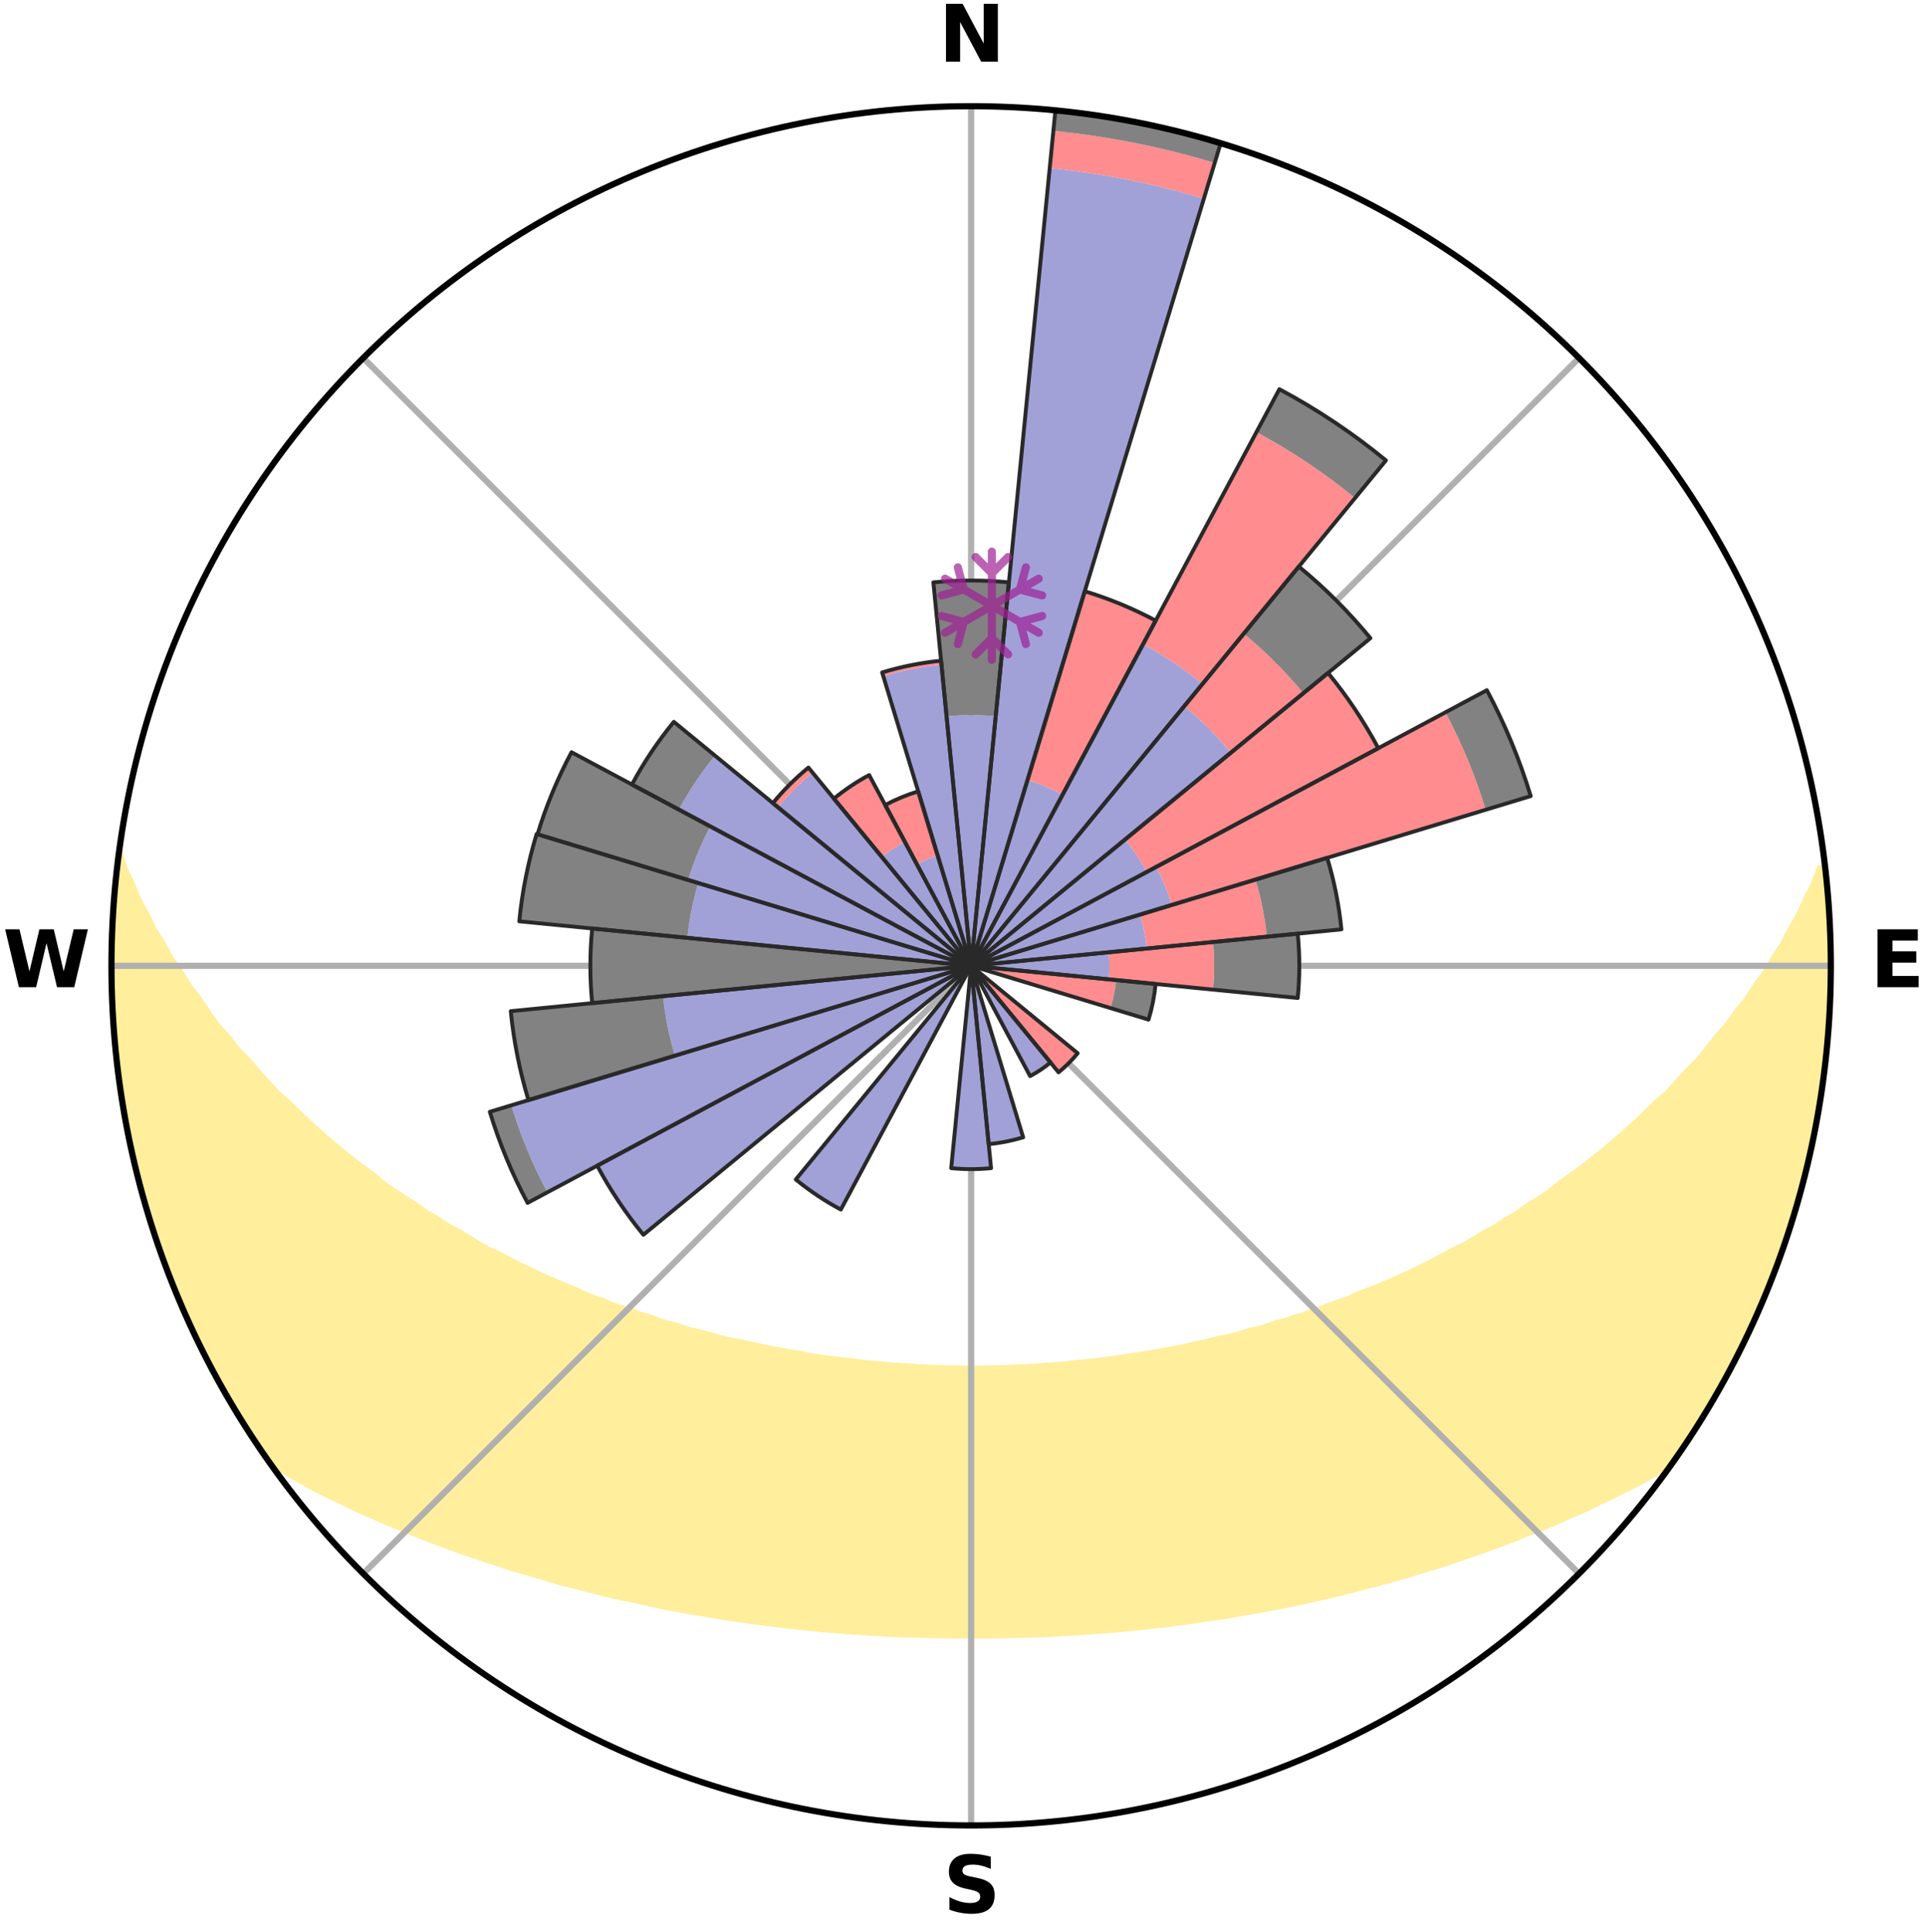<?xml version="1.0" encoding="utf-8" standalone="no"?>
<!DOCTYPE svg PUBLIC "-//W3C//DTD SVG 1.1//EN"
  "http://www.w3.org/Graphics/SVG/1.1/DTD/svg11.dtd">
<svg xmlns:xlink="http://www.w3.org/1999/xlink" width="248.41pt" height="249.158pt" viewBox="0 0 248.41 249.158" xmlns="http://www.w3.org/2000/svg" version="1.1">
 <title>Ski Rose for Charmey</title>
 <defs>
  <style type="text/css">*{stroke-linejoin: round; stroke-linecap: butt}</style>
 </defs>
 <g id="figure_1">
  <g id="patch_1">
   <path d="M 0 249.158 
L 248.41 249.158 
L 248.41 0 
L 0 0 
z
" style="fill: #ffffff"/>
  </g>
  <g id="axes_1">
   <g id="patch_2">
    <path d="M 236.135 124.579 
C 236.135 110.018 233.267 95.599 227.695 82.147 
C 222.122 68.695 213.955 56.471 203.659 46.175 
C 193.363 35.879 181.139 27.711 167.687 22.139 
C 154.235 16.567 139.815 13.699 125.255 13.699 
C 110.694 13.699 96.275 16.567 82.823 22.139 
C 69.371 27.711 57.147 35.879 46.851 46.175 
C 36.555 56.471 28.387 68.695 22.815 82.147 
C 17.243 95.599 14.375 110.018 14.375 124.579 
C 14.375 139.14 17.243 153.559 22.815 167.011 
C 28.387 180.463 36.555 192.687 46.851 202.983 
C 57.147 213.279 69.371 221.447 82.823 227.019 
C 96.275 232.591 110.694 235.459 125.255 235.459 
C 139.815 235.459 154.235 232.591 167.687 227.019 
C 181.139 221.447 193.363 213.279 203.659 202.983 
C 213.955 192.687 222.122 180.463 227.695 167.011 
C 233.267 153.559 236.135 139.14 236.135 124.579 
M 125.255 124.579 
C 125.255 124.579 125.255 124.579 125.255 124.579 
C 125.255 124.579 125.255 124.579 125.255 124.579 
C 125.255 124.579 125.255 124.579 125.255 124.579 
C 125.255 124.579 125.255 124.579 125.255 124.579 
C 125.255 124.579 125.255 124.579 125.255 124.579 
C 125.255 124.579 125.255 124.579 125.255 124.579 
C 125.255 124.579 125.255 124.579 125.255 124.579 
C 125.255 124.579 125.255 124.579 125.255 124.579 
C 125.255 124.579 125.255 124.579 125.255 124.579 
C 125.255 124.579 125.255 124.579 125.255 124.579 
C 125.255 124.579 125.255 124.579 125.255 124.579 
C 125.255 124.579 125.255 124.579 125.255 124.579 
C 125.255 124.579 125.255 124.579 125.255 124.579 
C 125.255 124.579 125.255 124.579 125.255 124.579 
C 125.255 124.579 125.255 124.579 125.255 124.579 
C 125.255 124.579 125.255 124.579 125.255 124.579 
z
" style="fill: #ffffff"/>
   </g>
   <g id="PolyCollection_1">
    <defs>
     <path id="mf07c3960db" d="M 235.301 -137.117 
L 234.759 -137.055 
L 234.022 -135.052 
L 233.016 -133.06 
L 232.146 -131.117 
L 231.021 -129.197 
L 230.055 -127.323 
L 228.842 -125.483 
L 227.8 -123.684 
L 226.515 -121.927 
L 225.408 -120.206 
L 224.061 -118.536 
L 222.896 -116.895 
L 221.495 -115.312 
L 220.279 -113.752 
L 219.039 -112.232 
L 217.572 -110.782 
L 216.29 -109.345 
L 214.99 -107.948 
L 213.469 -106.632 
L 212.136 -105.318 
L 210.787 -104.045 
L 209.425 -102.811 
L 208.051 -101.618 
L 206.665 -100.464 
L 205.27 -99.35 
L 203.866 -98.276 
L 202.455 -97.241 
L 201.038 -96.245 
L 199.8 -95.215 
L 198.372 -94.293 
L 196.942 -93.408 
L 195.686 -92.482 
L 194.253 -91.669 
L 192.989 -90.808 
L 191.556 -90.065 
L 190.29 -89.268 
L 189.021 -88.502 
L 187.595 -87.858 
L 186.329 -87.153 
L 185.063 -86.477 
L 183.799 -85.829 
L 182.538 -85.21 
L 181.279 -84.617 
L 180.025 -84.051 
L 178.775 -83.512 
L 177.53 -82.997 
L 176.291 -82.508 
L 175.059 -82.042 
L 173.952 -81.496 
L 172.731 -81.076 
L 171.517 -80.677 
L 170.42 -80.195 
L 169.221 -79.839 
L 168.131 -79.397 
L 166.948 -79.079 
L 165.868 -78.675 
L 164.702 -78.393 
L 163.632 -78.024 
L 162.566 -77.673 
L 161.426 -77.44 
L 160.372 -77.121 
L 159.323 -76.817 
L 158.279 -76.529 
L 157.176 -76.352 
L 156.145 -76.091 
L 155.12 -75.844 
L 154.1 -75.61 
L 153.086 -75.388 
L 152.077 -75.178 
L 151.074 -74.98 
L 150.077 -74.793 
L 149.086 -74.617 
L 148.1 -74.451 
L 147.119 -74.294 
L 146.145 -74.147 
L 145.175 -74.008 
L 144.211 -73.878 
L 143.252 -73.756 
L 142.319 -73.579 
L 141.368 -73.474 
L 140.422 -73.377 
L 139.48 -73.286 
L 138.542 -73.201 
L 137.62 -73.074 
L 136.689 -73.004 
L 135.761 -72.939 
L 134.837 -72.879 
L 133.921 -72.791 
L 133.002 -72.744 
L 132.085 -72.702 
L 131.17 -72.663 
L 130.259 -72.61 
L 129.347 -72.584 
L 128.436 -72.561 
L 127.527 -72.534 
L 126.618 -72.522 
L 125.709 -72.515 
L 124.8 -72.515 
L 123.892 -72.526 
L 122.983 -72.542 
L 122.073 -72.56 
L 121.163 -72.583 
L 120.253 -72.628 
L 119.34 -72.662 
L 118.425 -72.701 
L 117.512 -72.772 
L 116.594 -72.823 
L 115.673 -72.878 
L 114.748 -72.938 
L 113.83 -73.046 
L 112.901 -73.12 
L 111.967 -73.199 
L 111.029 -73.284 
L 110.104 -73.431 
L 109.16 -73.532 
L 108.211 -73.639 
L 107.257 -73.754 
L 106.298 -73.876 
L 105.334 -74.006 
L 104.364 -74.144 
L 103.422 -74.368 
L 102.445 -74.527 
L 101.462 -74.695 
L 100.473 -74.874 
L 99.479 -75.063 
L 98.479 -75.263 
L 97.473 -75.475 
L 96.462 -75.699 
L 95.445 -75.935 
L 94.363 -76.089 
L 93.333 -76.35 
L 92.297 -76.625 
L 91.256 -76.915 
L 90.21 -77.219 
L 89.082 -77.438 
L 88.024 -77.774 
L 86.962 -78.126 
L 85.807 -78.391 
L 84.733 -78.778 
L 83.656 -79.182 
L 82.477 -79.501 
L 81.391 -79.943 
L 80.196 -80.3 
L 78.992 -80.677 
L 77.893 -81.18 
L 76.676 -81.6 
L 75.451 -82.043 
L 74.344 -82.612 
L 73.11 -83.101 
L 71.869 -83.615 
L 70.623 -84.153 
L 69.372 -84.718 
L 68.118 -85.31 
L 66.86 -85.928 
L 65.6 -86.575 
L 64.338 -87.249 
L 62.92 -87.861 
L 61.654 -88.596 
L 60.389 -89.36 
L 59.126 -90.155 
L 57.697 -90.896 
L 56.438 -91.755 
L 55.008 -92.566 
L 53.755 -93.49 
L 52.329 -94.372 
L 50.906 -95.292 
L 49.486 -96.25 
L 48.257 -97.313 
L 46.85 -98.345 
L 45.45 -99.417 
L 44.058 -100.527 
L 42.676 -101.678 
L 41.305 -102.868 
L 39.946 -104.098 
L 38.601 -105.368 
L 37.27 -106.678 
L 35.753 -107.991 
L 34.455 -109.384 
L 33.177 -110.818 
L 31.919 -112.291 
L 30.475 -113.78 
L 29.262 -115.336 
L 27.864 -116.914 
L 26.701 -118.551 
L 25.566 -120.227 
L 24.252 -121.934 
L 23.178 -123.688 
L 21.929 -125.481 
L 20.924 -127.311 
L 19.752 -129.185 
L 18.829 -131.088 
L 17.753 -133.04 
L 16.936 -135.009 
L 15.998 -137.027 
L 15.33 -139.051 
L 15.33 -139.051 
L 15.33 -139.051 
L 15.207 -137.117 
L 14.941 -135.201 
L 14.756 -133.276 
L 14.734 -131.339 
L 14.5 -129.415 
L 14.478 -127.48 
L 14.489 -125.546 
L 14.42 -123.612 
L 14.495 -121.679 
L 14.493 -119.743 
L 14.632 -117.813 
L 14.802 -115.886 
L 14.897 -113.953 
L 15.13 -112.032 
L 15.392 -110.115 
L 15.684 -108.204 
L 15.909 -106.281 
L 16.262 -104.378 
L 16.645 -102.482 
L 17.057 -100.592 
L 17.499 -98.709 
L 17.97 -96.833 
L 18.472 -94.966 
L 19.004 -93.106 
L 19.565 -91.255 
L 20.157 -89.414 
L 20.78 -87.582 
L 21.433 -85.762 
L 22.117 -83.952 
L 22.832 -82.154 
L 23.579 -80.369 
L 24.429 -78.63 
L 25.241 -76.875 
L 26.087 -75.136 
L 26.967 -73.414 
L 27.819 -71.676 
L 28.775 -69.993 
L 29.755 -68.325 
L 30.727 -66.653 
L 31.764 -65.019 
L 32.794 -63.381 
L 33.88 -61.779 
L 35.209 -60.35 
L 37.011 -59.282 
L 38.835 -58.267 
L 40.617 -57.255 
L 42.472 -56.338 
L 44.328 -55.461 
L 46.13 -54.575 
L 47.991 -53.78 
L 49.791 -52.967 
L 51.641 -52.239 
L 53.435 -51.494 
L 55.224 -50.782 
L 57.008 -50.101 
L 58.786 -49.45 
L 60.558 -48.829 
L 62.323 -48.236 
L 64.079 -47.671 
L 65.79 -47.083 
L 67.532 -46.571 
L 69.265 -46.084 
L 70.952 -45.568 
L 72.637 -45.082 
L 74.344 -44.665 
L 76.01 -44.219 
L 77.673 -43.801 
L 79.325 -43.398 
L 80.996 -43.064 
L 82.635 -42.706 
L 84.263 -42.362 
L 85.866 -41.998 
L 87.484 -41.698 
L 89.091 -41.408 
L 90.694 -41.142 
L 92.287 -40.885 
L 93.86 -40.611 
L 95.442 -40.391 
L 97.005 -40.15 
L 98.573 -39.954 
L 100.135 -39.777 
L 101.683 -39.581 
L 103.226 -39.4 
L 104.771 -39.256 
L 106.305 -39.103 
L 107.841 -38.989 
L 109.368 -38.862 
L 110.892 -38.749 
L 112.414 -38.662 
L 113.932 -38.573 
L 115.447 -38.497 
L 116.96 -38.433 
L 118.472 -38.395 
L 119.981 -38.355 
L 121.489 -38.326 
L 122.996 -38.309 
L 124.502 -38.303 
L 126.008 -38.303 
L 127.514 -38.31 
L 129.021 -38.327 
L 130.528 -38.356 
L 132.039 -38.384 
L 133.55 -38.435 
L 135.062 -38.499 
L 136.577 -38.576 
L 138.097 -38.653 
L 139.617 -38.753 
L 141.141 -38.867 
L 142.673 -38.968 
L 144.203 -39.107 
L 145.738 -39.261 
L 147.282 -39.406 
L 148.825 -39.587 
L 150.382 -39.75 
L 151.935 -39.96 
L 153.502 -40.157 
L 155.065 -40.399 
L 156.647 -40.618 
L 158.233 -40.859 
L 159.812 -41.15 
L 161.415 -41.416 
L 163.022 -41.707 
L 164.64 -42.007 
L 166.262 -42.332 
L 167.895 -42.668 
L 169.532 -43.031 
L 171.18 -43.407 
L 172.831 -43.811 
L 174.494 -44.228 
L 176.159 -44.675 
L 177.866 -45.092 
L 179.551 -45.578 
L 181.275 -46.041 
L 182.97 -46.582 
L 184.711 -47.095 
L 186.461 -47.633 
L 188.179 -48.246 
L 189.943 -48.839 
L 191.714 -49.461 
L 193.492 -50.111 
L 195.276 -50.792 
L 197.065 -51.505 
L 198.909 -52.2 
L 200.707 -52.978 
L 202.507 -53.791 
L 204.368 -54.585 
L 206.169 -55.472 
L 208.025 -56.349 
L 209.881 -57.265 
L 211.721 -58.231 
L 213.55 -59.244 
L 215.347 -60.317 
L 216.63 -61.779 
L 217.696 -63.394 
L 218.77 -65.004 
L 219.794 -66.645 
L 220.756 -68.325 
L 221.74 -69.991 
L 222.693 -71.675 
L 223.473 -73.45 
L 224.477 -75.109 
L 225.288 -76.866 
L 226.12 -78.612 
L 226.861 -80.399 
L 227.663 -82.16 
L 228.419 -83.942 
L 229.048 -85.772 
L 229.7 -87.593 
L 230.4 -89.398 
L 230.967 -91.248 
L 231.542 -93.095 
L 232.01 -94.973 
L 232.602 -96.817 
L 232.981 -98.716 
L 233.488 -100.584 
L 233.781 -102.499 
L 234.178 -104.391 
L 234.565 -106.287 
L 234.911 -108.191 
L 235.04 -110.126 
L 235.292 -112.042 
L 235.523 -113.961 
L 235.716 -115.886 
L 235.871 -117.814 
L 235.981 -119.745 
L 236.064 -121.677 
L 236.111 -123.612 
L 236.117 -125.547 
L 236.094 -127.482 
L 235.858 -129.408 
L 235.769 -131.338 
L 235.647 -133.267 
L 235.486 -135.193 
L 235.301 -137.117 
z
" style="stroke: #ffee9c"/>
    </defs>
    <g clip-path="url(#pa3c8ecdbcf)">
     <use xlink:href="#mf07c3960db" x="0" y="249.158" style="fill: #ffee9c; stroke: #ffee9c"/>
    </g>
   </g>
   <g id="matplotlib.axis_1">
    <g id="xtick_1">
     <g id="line2d_1">
      <path d="M 125.255 124.579 
L 125.255 13.699 
" clip-path="url(#pa3c8ecdbcf)" style="fill: none; stroke: #b0b0b0; stroke-width: 0.8; stroke-linecap: square"/>
     </g>
     <g id="text_1">
      <!-- N -->
      <g transform="translate(121.07 7.958) scale(0.1 -0.1)">
       <defs>
        <path id="DejaVuSans-Bold-4e" d="M 588 4666 
L 1931 4666 
L 3628 1466 
L 3628 4666 
L 4769 4666 
L 4769 0 
L 3425 0 
L 1728 3200 
L 1728 0 
L 588 0 
L 588 4666 
z
" transform="scale(0.016)"/>
       </defs>
       <use xlink:href="#DejaVuSans-Bold-4e"/>
      </g>
     </g>
    </g>
    <g id="xtick_2">
     <g id="line2d_2">
      <path d="M 125.255 124.579 
L 203.659 46.175 
" clip-path="url(#pa3c8ecdbcf)" style="fill: none; stroke: #b0b0b0; stroke-width: 0.8; stroke-linecap: square"/>
     </g>
    </g>
    <g id="xtick_3">
     <g id="line2d_3">
      <path d="M 125.255 124.579 
L 236.135 124.579 
" clip-path="url(#pa3c8ecdbcf)" style="fill: none; stroke: #b0b0b0; stroke-width: 0.8; stroke-linecap: square"/>
     </g>
     <g id="text_2">
      <!-- E -->
      <g transform="translate(241.219 127.338) scale(0.1 -0.1)">
       <defs>
        <path id="DejaVuSans-Bold-45" d="M 588 4666 
L 3834 4666 
L 3834 3756 
L 1791 3756 
L 1791 2888 
L 3713 2888 
L 3713 1978 
L 1791 1978 
L 1791 909 
L 3903 909 
L 3903 0 
L 588 0 
L 588 4666 
z
" transform="scale(0.016)"/>
       </defs>
       <use xlink:href="#DejaVuSans-Bold-45"/>
      </g>
     </g>
    </g>
    <g id="xtick_4">
     <g id="line2d_4">
      <path d="M 125.255 124.579 
L 203.659 202.983 
" clip-path="url(#pa3c8ecdbcf)" style="fill: none; stroke: #b0b0b0; stroke-width: 0.8; stroke-linecap: square"/>
     </g>
    </g>
    <g id="xtick_5">
     <g id="line2d_5">
      <path d="M 125.255 124.579 
L 125.255 235.459 
" clip-path="url(#pa3c8ecdbcf)" style="fill: none; stroke: #b0b0b0; stroke-width: 0.8; stroke-linecap: square"/>
     </g>
     <g id="text_3">
      <!-- S -->
      <g transform="translate(121.654 246.718) scale(0.1 -0.1)">
       <defs>
        <path id="DejaVuSans-Bold-53" d="M 3834 4519 
L 3834 3531 
Q 3450 3703 3084 3790 
Q 2719 3878 2394 3878 
Q 1963 3878 1756 3759 
Q 1550 3641 1550 3391 
Q 1550 3203 1689 3098 
Q 1828 2994 2194 2919 
L 2706 2816 
Q 3484 2659 3812 2340 
Q 4141 2022 4141 1434 
Q 4141 663 3683 286 
Q 3225 -91 2284 -91 
Q 1841 -91 1394 -6 
Q 947 78 500 244 
L 500 1259 
Q 947 1022 1364 901 
Q 1781 781 2169 781 
Q 2563 781 2772 912 
Q 2981 1044 2981 1288 
Q 2981 1506 2839 1625 
Q 2697 1744 2272 1838 
L 1806 1941 
Q 1106 2091 782 2419 
Q 459 2747 459 3303 
Q 459 4000 909 4375 
Q 1359 4750 2203 4750 
Q 2588 4750 2994 4692 
Q 3400 4634 3834 4519 
z
" transform="scale(0.016)"/>
       </defs>
       <use xlink:href="#DejaVuSans-Bold-53"/>
      </g>
     </g>
    </g>
    <g id="xtick_6">
     <g id="line2d_6">
      <path d="M 125.255 124.579 
L 46.851 202.983 
" clip-path="url(#pa3c8ecdbcf)" style="fill: none; stroke: #b0b0b0; stroke-width: 0.8; stroke-linecap: square"/>
     </g>
    </g>
    <g id="xtick_7">
     <g id="line2d_7">
      <path d="M 125.255 124.579 
L 14.375 124.579 
" clip-path="url(#pa3c8ecdbcf)" style="fill: none; stroke: #b0b0b0; stroke-width: 0.8; stroke-linecap: square"/>
     </g>
     <g id="text_4">
      <!-- W -->
      <g transform="translate(0.36 127.338) scale(0.1 -0.1)">
       <defs>
        <path id="DejaVuSans-Bold-57" d="M 191 4666 
L 1344 4666 
L 2150 1275 
L 2950 4666 
L 4109 4666 
L 4909 1275 
L 5716 4666 
L 6859 4666 
L 5759 0 
L 4372 0 
L 3525 3547 
L 2688 0 
L 1300 0 
L 191 4666 
z
" transform="scale(0.016)"/>
       </defs>
       <use xlink:href="#DejaVuSans-Bold-57"/>
      </g>
     </g>
    </g>
    <g id="xtick_8">
     <g id="line2d_8">
      <path d="M 125.255 124.579 
L 46.851 46.175 
" clip-path="url(#pa3c8ecdbcf)" style="fill: none; stroke: #b0b0b0; stroke-width: 0.8; stroke-linecap: square"/>
     </g>
    </g>
   </g>
   <g id="matplotlib.axis_2"/>
   <g id="patch_3">
    <path d="M 125.255 124.579 
C 125.255 124.579 125.255 124.579 125.255 124.579 
C 125.255 124.579 125.255 124.579 125.255 124.579 
L 125.255 124.579 
C 125.255 124.579 125.255 124.579 125.255 124.579 
C 125.255 124.579 125.255 124.579 125.255 124.579 
z
" clip-path="url(#pa3c8ecdbcf)" style="fill: #d9d9d9"/>
   </g>
   <g id="patch_4">
    <path d="M 125.255 124.579 
C 125.255 124.579 125.255 124.579 125.255 124.579 
C 125.255 124.579 125.255 124.579 125.255 124.579 
L 125.255 124.579 
C 125.255 124.579 125.255 124.579 125.255 124.579 
C 125.255 124.579 125.255 124.579 125.255 124.579 
z
" clip-path="url(#pa3c8ecdbcf)" style="fill: #d9d9d9"/>
   </g>
   <g id="patch_5">
    <path d="M 125.255 124.579 
C 125.255 124.579 125.255 124.579 125.255 124.579 
C 125.255 124.579 125.255 124.579 125.255 124.579 
L 125.255 124.579 
C 125.255 124.579 125.255 124.579 125.255 124.579 
C 125.255 124.579 125.255 124.579 125.255 124.579 
z
" clip-path="url(#pa3c8ecdbcf)" style="fill: #d9d9d9"/>
   </g>
   <g id="patch_6">
    <path d="M 125.255 124.579 
C 125.255 124.579 125.255 124.579 125.255 124.579 
C 125.255 124.579 125.255 124.579 125.255 124.579 
L 125.255 124.579 
C 125.255 124.579 125.255 124.579 125.255 124.579 
C 125.255 124.579 125.255 124.579 125.255 124.579 
z
" clip-path="url(#pa3c8ecdbcf)" style="fill: #d9d9d9"/>
   </g>
   <g id="patch_7">
    <path d="M 125.255 124.579 
C 125.255 124.579 125.255 124.579 125.255 124.579 
C 125.255 124.579 125.255 124.579 125.255 124.579 
L 125.255 124.579 
C 125.255 124.579 125.255 124.579 125.255 124.579 
C 125.255 124.579 125.255 124.579 125.255 124.579 
z
" clip-path="url(#pa3c8ecdbcf)" style="fill: #d9d9d9"/>
   </g>
   <g id="patch_8">
    <path d="M 125.255 124.579 
C 125.255 124.579 125.255 124.579 125.255 124.579 
C 125.255 124.579 125.255 124.579 125.255 124.579 
L 125.255 124.579 
C 125.255 124.579 125.255 124.579 125.255 124.579 
C 125.255 124.579 125.255 124.579 125.255 124.579 
z
" clip-path="url(#pa3c8ecdbcf)" style="fill: #d9d9d9"/>
   </g>
   <g id="patch_9">
    <path d="M 125.255 124.579 
C 125.255 124.579 125.255 124.579 125.255 124.579 
C 125.255 124.579 125.255 124.579 125.255 124.579 
L 125.255 124.579 
C 125.255 124.579 125.255 124.579 125.255 124.579 
C 125.255 124.579 125.255 124.579 125.255 124.579 
z
" clip-path="url(#pa3c8ecdbcf)" style="fill: #d9d9d9"/>
   </g>
   <g id="patch_10">
    <path d="M 125.255 124.579 
C 125.255 124.579 125.255 124.579 125.255 124.579 
C 125.255 124.579 125.255 124.579 125.255 124.579 
L 125.255 124.579 
C 125.255 124.579 125.255 124.579 125.255 124.579 
C 125.255 124.579 125.255 124.579 125.255 124.579 
z
" clip-path="url(#pa3c8ecdbcf)" style="fill: #d9d9d9"/>
   </g>
   <g id="patch_11">
    <path d="M 125.255 124.579 
C 125.255 124.579 125.255 124.579 125.255 124.579 
C 125.255 124.579 125.255 124.579 125.255 124.579 
L 125.255 124.579 
C 125.255 124.579 125.255 124.579 125.255 124.579 
C 125.255 124.579 125.255 124.579 125.255 124.579 
z
" clip-path="url(#pa3c8ecdbcf)" style="fill: #d9d9d9"/>
   </g>
   <g id="patch_12">
    <path d="M 125.255 124.579 
C 125.255 124.579 125.255 124.579 125.255 124.579 
C 125.255 124.579 125.255 124.579 125.255 124.579 
L 125.255 124.579 
C 125.255 124.579 125.255 124.579 125.255 124.579 
C 125.255 124.579 125.255 124.579 125.255 124.579 
z
" clip-path="url(#pa3c8ecdbcf)" style="fill: #d9d9d9"/>
   </g>
   <g id="patch_13">
    <path d="M 125.255 124.579 
C 125.255 124.579 125.255 124.579 125.255 124.579 
C 125.255 124.579 125.255 124.579 125.255 124.579 
L 125.255 124.579 
C 125.255 124.579 125.255 124.579 125.255 124.579 
C 125.255 124.579 125.255 124.579 125.255 124.579 
z
" clip-path="url(#pa3c8ecdbcf)" style="fill: #d9d9d9"/>
   </g>
   <g id="patch_14">
    <path d="M 125.255 124.579 
C 125.255 124.579 125.255 124.579 125.255 124.579 
C 125.255 124.579 125.255 124.579 125.255 124.579 
L 125.255 124.579 
C 125.255 124.579 125.255 124.579 125.255 124.579 
C 125.255 124.579 125.255 124.579 125.255 124.579 
z
" clip-path="url(#pa3c8ecdbcf)" style="fill: #d9d9d9"/>
   </g>
   <g id="patch_15">
    <path d="M 125.255 124.579 
C 125.255 124.579 125.255 124.579 125.255 124.579 
C 125.255 124.579 125.255 124.579 125.255 124.579 
L 125.255 124.579 
C 125.255 124.579 125.255 124.579 125.255 124.579 
C 125.255 124.579 125.255 124.579 125.255 124.579 
z
" clip-path="url(#pa3c8ecdbcf)" style="fill: #d9d9d9"/>
   </g>
   <g id="patch_16">
    <path d="M 125.255 124.579 
C 125.255 124.579 125.255 124.579 125.255 124.579 
C 125.255 124.579 125.255 124.579 125.255 124.579 
L 125.255 124.579 
C 125.255 124.579 125.255 124.579 125.255 124.579 
C 125.255 124.579 125.255 124.579 125.255 124.579 
z
" clip-path="url(#pa3c8ecdbcf)" style="fill: #d9d9d9"/>
   </g>
   <g id="patch_17">
    <path d="M 125.255 124.579 
C 125.255 124.579 125.255 124.579 125.255 124.579 
C 125.255 124.579 125.255 124.579 125.255 124.579 
L 125.255 124.579 
C 125.255 124.579 125.255 124.579 125.255 124.579 
C 125.255 124.579 125.255 124.579 125.255 124.579 
z
" clip-path="url(#pa3c8ecdbcf)" style="fill: #d9d9d9"/>
   </g>
   <g id="patch_18">
    <path d="M 125.255 124.579 
C 125.255 124.579 125.255 124.579 125.255 124.579 
C 125.255 124.579 125.255 124.579 125.255 124.579 
L 125.255 124.579 
C 125.255 124.579 125.255 124.579 125.255 124.579 
C 125.255 124.579 125.255 124.579 125.255 124.579 
z
" clip-path="url(#pa3c8ecdbcf)" style="fill: #d9d9d9"/>
   </g>
   <g id="patch_19">
    <path d="M 125.255 124.579 
C 125.255 124.579 125.255 124.579 125.255 124.579 
C 125.255 124.579 125.255 124.579 125.255 124.579 
L 125.255 124.579 
C 125.255 124.579 125.255 124.579 125.255 124.579 
C 125.255 124.579 125.255 124.579 125.255 124.579 
z
" clip-path="url(#pa3c8ecdbcf)" style="fill: #d9d9d9"/>
   </g>
   <g id="patch_20">
    <path d="M 125.255 124.579 
C 125.255 124.579 125.255 124.579 125.255 124.579 
C 125.255 124.579 125.255 124.579 125.255 124.579 
L 125.255 124.579 
C 125.255 124.579 125.255 124.579 125.255 124.579 
C 125.255 124.579 125.255 124.579 125.255 124.579 
z
" clip-path="url(#pa3c8ecdbcf)" style="fill: #d9d9d9"/>
   </g>
   <g id="patch_21">
    <path d="M 125.255 124.579 
C 125.255 124.579 125.255 124.579 125.255 124.579 
C 125.255 124.579 125.255 124.579 125.255 124.579 
L 125.255 124.579 
C 125.255 124.579 125.255 124.579 125.255 124.579 
C 125.255 124.579 125.255 124.579 125.255 124.579 
z
" clip-path="url(#pa3c8ecdbcf)" style="fill: #d9d9d9"/>
   </g>
   <g id="patch_22">
    <path d="M 125.255 124.579 
C 125.255 124.579 125.255 124.579 125.255 124.579 
C 125.255 124.579 125.255 124.579 125.255 124.579 
L 125.255 124.579 
C 125.255 124.579 125.255 124.579 125.255 124.579 
C 125.255 124.579 125.255 124.579 125.255 124.579 
z
" clip-path="url(#pa3c8ecdbcf)" style="fill: #d9d9d9"/>
   </g>
   <g id="patch_23">
    <path d="M 125.255 124.579 
C 125.255 124.579 125.255 124.579 125.255 124.579 
C 125.255 124.579 125.255 124.579 125.255 124.579 
L 125.255 124.579 
C 125.255 124.579 125.255 124.579 125.255 124.579 
C 125.255 124.579 125.255 124.579 125.255 124.579 
z
" clip-path="url(#pa3c8ecdbcf)" style="fill: #d9d9d9"/>
   </g>
   <g id="patch_24">
    <path d="M 125.255 124.579 
C 125.255 124.579 125.255 124.579 125.255 124.579 
C 125.255 124.579 125.255 124.579 125.255 124.579 
L 125.255 124.579 
C 125.255 124.579 125.255 124.579 125.255 124.579 
C 125.255 124.579 125.255 124.579 125.255 124.579 
z
" clip-path="url(#pa3c8ecdbcf)" style="fill: #d9d9d9"/>
   </g>
   <g id="patch_25">
    <path d="M 125.255 124.579 
C 125.255 124.579 125.255 124.579 125.255 124.579 
C 125.255 124.579 125.255 124.579 125.255 124.579 
L 125.255 124.579 
C 125.255 124.579 125.255 124.579 125.255 124.579 
C 125.255 124.579 125.255 124.579 125.255 124.579 
z
" clip-path="url(#pa3c8ecdbcf)" style="fill: #d9d9d9"/>
   </g>
   <g id="patch_26">
    <path d="M 125.255 124.579 
C 125.255 124.579 125.255 124.579 125.255 124.579 
C 125.255 124.579 125.255 124.579 125.255 124.579 
L 125.255 124.579 
C 125.255 124.579 125.255 124.579 125.255 124.579 
C 125.255 124.579 125.255 124.579 125.255 124.579 
z
" clip-path="url(#pa3c8ecdbcf)" style="fill: #d9d9d9"/>
   </g>
   <g id="patch_27">
    <path d="M 125.255 124.579 
C 125.255 124.579 125.255 124.579 125.255 124.579 
C 125.255 124.579 125.255 124.579 125.255 124.579 
L 125.255 124.579 
C 125.255 124.579 125.255 124.579 125.255 124.579 
C 125.255 124.579 125.255 124.579 125.255 124.579 
z
" clip-path="url(#pa3c8ecdbcf)" style="fill: #d9d9d9"/>
   </g>
   <g id="patch_28">
    <path d="M 125.255 124.579 
C 125.255 124.579 125.255 124.579 125.255 124.579 
C 125.255 124.579 125.255 124.579 125.255 124.579 
L 125.255 124.579 
C 125.255 124.579 125.255 124.579 125.255 124.579 
C 125.255 124.579 125.255 124.579 125.255 124.579 
z
" clip-path="url(#pa3c8ecdbcf)" style="fill: #d9d9d9"/>
   </g>
   <g id="patch_29">
    <path d="M 125.255 124.579 
C 125.255 124.579 125.255 124.579 125.255 124.579 
C 125.255 124.579 125.255 124.579 125.255 124.579 
L 125.255 124.579 
C 125.255 124.579 125.255 124.579 125.255 124.579 
C 125.255 124.579 125.255 124.579 125.255 124.579 
z
" clip-path="url(#pa3c8ecdbcf)" style="fill: #d9d9d9"/>
   </g>
   <g id="patch_30">
    <path d="M 125.255 124.579 
C 125.255 124.579 125.255 124.579 125.255 124.579 
C 125.255 124.579 125.255 124.579 125.255 124.579 
L 125.255 124.579 
C 125.255 124.579 125.255 124.579 125.255 124.579 
C 125.255 124.579 125.255 124.579 125.255 124.579 
z
" clip-path="url(#pa3c8ecdbcf)" style="fill: #d9d9d9"/>
   </g>
   <g id="patch_31">
    <path d="M 125.255 124.579 
C 125.255 124.579 125.255 124.579 125.255 124.579 
C 125.255 124.579 125.255 124.579 125.255 124.579 
L 125.255 124.579 
C 125.255 124.579 125.255 124.579 125.255 124.579 
C 125.255 124.579 125.255 124.579 125.255 124.579 
z
" clip-path="url(#pa3c8ecdbcf)" style="fill: #d9d9d9"/>
   </g>
   <g id="patch_32">
    <path d="M 125.255 124.579 
C 125.255 124.579 125.255 124.579 125.255 124.579 
C 125.255 124.579 125.255 124.579 125.255 124.579 
L 125.255 124.579 
C 125.255 124.579 125.255 124.579 125.255 124.579 
C 125.255 124.579 125.255 124.579 125.255 124.579 
z
" clip-path="url(#pa3c8ecdbcf)" style="fill: #d9d9d9"/>
   </g>
   <g id="patch_33">
    <path d="M 125.255 124.579 
C 125.255 124.579 125.255 124.579 125.255 124.579 
C 125.255 124.579 125.255 124.579 125.255 124.579 
L 125.255 124.579 
C 125.255 124.579 125.255 124.579 125.255 124.579 
C 125.255 124.579 125.255 124.579 125.255 124.579 
z
" clip-path="url(#pa3c8ecdbcf)" style="fill: #d9d9d9"/>
   </g>
   <g id="patch_34">
    <path d="M 125.255 124.579 
C 125.255 124.579 125.255 124.579 125.255 124.579 
C 125.255 124.579 125.255 124.579 125.255 124.579 
L 125.255 124.579 
C 125.255 124.579 125.255 124.579 125.255 124.579 
C 125.255 124.579 125.255 124.579 125.255 124.579 
z
" clip-path="url(#pa3c8ecdbcf)" style="fill: #d9d9d9"/>
   </g>
   <g id="patch_35">
    <path d="M 125.255 124.579 
C 125.255 124.579 125.255 124.579 125.255 124.579 
C 125.255 124.579 125.255 124.579 125.255 124.579 
L 128.424 92.398 
C 127.371 92.295 126.313 92.243 125.255 92.243 
C 124.196 92.243 123.139 92.295 122.085 92.398 
z
" clip-path="url(#pa3c8ecdbcf)" style="fill: #a1a1d8"/>
   </g>
   <g id="patch_36">
    <path d="M 125.255 124.579 
C 125.255 124.579 125.255 124.579 125.255 124.579 
C 125.255 124.579 125.255 124.579 125.255 124.579 
L 155.27 25.634 
C 152.031 24.651 148.746 23.828 145.427 23.168 
C 142.107 22.508 138.758 22.011 135.39 21.679 
z
" clip-path="url(#pa3c8ecdbcf)" style="fill: #a1a1d8"/>
   </g>
   <g id="patch_37">
    <path d="M 125.255 124.579 
C 125.255 124.579 125.255 124.579 125.255 124.579 
C 125.255 124.579 125.255 124.579 125.255 124.579 
L 137.062 102.489 
C 136.339 102.103 135.598 101.752 134.84 101.438 
C 134.083 101.124 133.31 100.848 132.526 100.61 
z
" clip-path="url(#pa3c8ecdbcf)" style="fill: #a1a1d8"/>
   </g>
   <g id="patch_38">
    <path d="M 125.255 124.579 
C 125.255 124.579 125.255 124.579 125.255 124.579 
C 125.255 124.579 125.255 124.579 125.255 124.579 
L 155.092 88.222 
C 153.902 87.245 152.665 86.328 151.385 85.473 
C 150.105 84.617 148.784 83.825 147.426 83.1 
z
" clip-path="url(#pa3c8ecdbcf)" style="fill: #a1a1d8"/>
   </g>
   <g id="patch_39">
    <path d="M 125.255 124.579 
C 125.255 124.579 125.255 124.579 125.255 124.579 
C 125.255 124.579 125.255 124.579 125.255 124.579 
L 158.749 97.091 
C 157.85 95.994 156.897 94.943 155.894 93.94 
C 154.891 92.937 153.84 91.984 152.743 91.084 
z
" clip-path="url(#pa3c8ecdbcf)" style="fill: #a1a1d8"/>
   </g>
   <g id="patch_40">
    <path d="M 125.255 124.579 
C 125.255 124.579 125.255 124.579 125.255 124.579 
C 125.255 124.579 125.255 124.579 125.255 124.579 
L 147.91 112.469 
C 147.514 111.728 147.081 111.006 146.614 110.307 
C 146.147 109.608 145.646 108.932 145.113 108.282 
z
" clip-path="url(#pa3c8ecdbcf)" style="fill: #a1a1d8"/>
   </g>
   <g id="patch_41">
    <path d="M 125.255 124.579 
C 125.255 124.579 125.255 124.579 125.255 124.579 
C 125.255 124.579 125.255 124.579 125.255 124.579 
L 151.144 116.726 
C 150.887 115.878 150.589 115.044 150.25 114.226 
C 149.911 113.408 149.532 112.607 149.115 111.826 
z
" clip-path="url(#pa3c8ecdbcf)" style="fill: #a1a1d8"/>
   </g>
   <g id="patch_42">
    <path d="M 125.255 124.579 
C 125.255 124.579 125.255 124.579 125.255 124.579 
C 125.255 124.579 125.255 124.579 125.255 124.579 
L 147.909 122.348 
C 147.836 121.606 147.726 120.869 147.581 120.138 
C 147.435 119.407 147.254 118.684 147.038 117.971 
z
" clip-path="url(#pa3c8ecdbcf)" style="fill: #a1a1d8"/>
   </g>
   <g id="patch_43">
    <path d="M 125.255 124.579 
C 125.255 124.579 125.255 124.579 125.255 124.579 
C 125.255 124.579 125.255 124.579 125.255 124.579 
L 143.011 126.328 
C 143.068 125.747 143.097 125.163 143.097 124.579 
C 143.097 123.995 143.068 123.411 143.011 122.83 
z
" clip-path="url(#pa3c8ecdbcf)" style="fill: #a1a1d8"/>
   </g>
   <g id="patch_44">
    <path d="M 125.255 124.579 
C 125.255 124.579 125.255 124.579 125.255 124.579 
C 125.255 124.579 125.255 124.579 125.255 124.579 
L 125.255 124.579 
C 125.255 124.579 125.255 124.579 125.255 124.579 
C 125.255 124.579 125.255 124.579 125.255 124.579 
z
" clip-path="url(#pa3c8ecdbcf)" style="fill: #a1a1d8"/>
   </g>
   <g id="patch_45">
    <path d="M 125.255 124.579 
C 125.255 124.579 125.255 124.579 125.255 124.579 
C 125.255 124.579 125.255 124.579 125.255 124.579 
L 125.255 124.579 
C 125.255 124.579 125.255 124.579 125.255 124.579 
C 125.255 124.579 125.255 124.579 125.255 124.579 
z
" clip-path="url(#pa3c8ecdbcf)" style="fill: #a1a1d8"/>
   </g>
   <g id="patch_46">
    <path d="M 125.255 124.579 
C 125.255 124.579 125.255 124.579 125.255 124.579 
C 125.255 124.579 125.255 124.579 125.255 124.579 
L 125.255 124.579 
C 125.255 124.579 125.255 124.579 125.255 124.579 
C 125.255 124.579 125.255 124.579 125.255 124.579 
z
" clip-path="url(#pa3c8ecdbcf)" style="fill: #a1a1d8"/>
   </g>
   <g id="patch_47">
    <path d="M 125.255 124.579 
C 125.255 124.579 125.255 124.579 125.255 124.579 
C 125.255 124.579 125.255 124.579 125.255 124.579 
L 125.255 124.579 
C 125.255 124.579 125.255 124.579 125.255 124.579 
C 125.255 124.579 125.255 124.579 125.255 124.579 
z
" clip-path="url(#pa3c8ecdbcf)" style="fill: #a1a1d8"/>
   </g>
   <g id="patch_48">
    <path d="M 125.255 124.579 
C 125.255 124.579 125.255 124.579 125.255 124.579 
C 125.255 124.579 125.255 124.579 125.255 124.579 
L 132.86 138.806 
C 133.325 138.557 133.778 138.286 134.217 137.992 
C 134.656 137.699 135.081 137.384 135.489 137.049 
z
" clip-path="url(#pa3c8ecdbcf)" style="fill: #a1a1d8"/>
   </g>
   <g id="patch_49">
    <path d="M 125.255 124.579 
C 125.255 124.579 125.255 124.579 125.255 124.579 
C 125.255 124.579 125.255 124.579 125.255 124.579 
L 125.255 124.579 
C 125.255 124.579 125.255 124.579 125.255 124.579 
C 125.255 124.579 125.255 124.579 125.255 124.579 
z
" clip-path="url(#pa3c8ecdbcf)" style="fill: #a1a1d8"/>
   </g>
   <g id="patch_50">
    <path d="M 125.255 124.579 
C 125.255 124.579 125.255 124.579 125.255 124.579 
C 125.255 124.579 125.255 124.579 125.255 124.579 
L 127.521 147.586 
C 128.274 147.511 129.023 147.4 129.765 147.253 
C 130.507 147.105 131.242 146.921 131.966 146.702 
z
" clip-path="url(#pa3c8ecdbcf)" style="fill: #a1a1d8"/>
   </g>
   <g id="patch_51">
    <path d="M 125.255 124.579 
C 125.255 124.579 125.255 124.579 125.255 124.579 
C 125.255 124.579 125.255 124.579 125.255 124.579 
L 122.684 150.679 
C 123.539 150.763 124.396 150.805 125.255 150.805 
C 126.113 150.805 126.971 150.763 127.825 150.679 
z
" clip-path="url(#pa3c8ecdbcf)" style="fill: #a1a1d8"/>
   </g>
   <g id="patch_52">
    <path d="M 125.255 124.579 
C 125.255 124.579 125.255 124.579 125.255 124.579 
C 125.255 124.579 125.255 124.579 125.255 124.579 
L 125.255 124.579 
C 125.255 124.579 125.255 124.579 125.255 124.579 
C 125.255 124.579 125.255 124.579 125.255 124.579 
z
" clip-path="url(#pa3c8ecdbcf)" style="fill: #a1a1d8"/>
   </g>
   <g id="patch_53">
    <path d="M 125.255 124.579 
C 125.255 124.579 125.255 124.579 125.255 124.579 
C 125.255 124.579 125.255 124.579 125.255 124.579 
L 125.255 124.579 
C 125.255 124.579 125.255 124.579 125.255 124.579 
C 125.255 124.579 125.255 124.579 125.255 124.579 
z
" clip-path="url(#pa3c8ecdbcf)" style="fill: #a1a1d8"/>
   </g>
   <g id="patch_54">
    <path d="M 125.255 124.579 
C 125.255 124.579 125.255 124.579 125.255 124.579 
C 125.255 124.579 125.255 124.579 125.255 124.579 
L 102.638 152.138 
C 103.54 152.878 104.478 153.574 105.448 154.222 
C 106.418 154.871 107.42 155.471 108.449 156.021 
z
" clip-path="url(#pa3c8ecdbcf)" style="fill: #a1a1d8"/>
   </g>
   <g id="patch_55">
    <path d="M 125.255 124.579 
C 125.255 124.579 125.255 124.579 125.255 124.579 
C 125.255 124.579 125.255 124.579 125.255 124.579 
L 125.255 124.579 
C 125.255 124.579 125.255 124.579 125.255 124.579 
C 125.255 124.579 125.255 124.579 125.255 124.579 
z
" clip-path="url(#pa3c8ecdbcf)" style="fill: #a1a1d8"/>
   </g>
   <g id="patch_56">
    <path d="M 125.255 124.579 
C 125.255 124.579 125.255 124.579 125.255 124.579 
C 125.255 124.579 125.255 124.579 125.255 124.579 
L 77.026 150.358 
C 77.87 151.936 78.791 153.473 79.785 154.961 
C 80.78 156.449 81.847 157.888 82.982 159.271 
z
" clip-path="url(#pa3c8ecdbcf)" style="fill: #a1a1d8"/>
   </g>
   <g id="patch_57">
    <path d="M 125.255 124.579 
C 125.255 124.579 125.255 124.579 125.255 124.579 
C 125.255 124.579 125.255 124.579 125.255 124.579 
L 65.948 142.57 
C 66.537 144.511 67.221 146.422 67.997 148.296 
C 68.773 150.17 69.641 152.005 70.597 153.794 
z
" clip-path="url(#pa3c8ecdbcf)" style="fill: #a1a1d8"/>
   </g>
   <g id="patch_58">
    <path d="M 125.255 124.579 
C 125.255 124.579 125.255 124.579 125.255 124.579 
C 125.255 124.579 125.255 124.579 125.255 124.579 
L 85.522 128.492 
C 85.65 129.793 85.842 131.086 86.097 132.368 
C 86.352 133.65 86.67 134.918 87.049 136.169 
z
" clip-path="url(#pa3c8ecdbcf)" style="fill: #a1a1d8"/>
   </g>
   <g id="patch_59">
    <path d="M 125.255 124.579 
C 125.255 124.579 125.255 124.579 125.255 124.579 
C 125.255 124.579 125.255 124.579 125.255 124.579 
L 125.255 124.579 
C 125.255 124.579 125.255 124.579 125.255 124.579 
C 125.255 124.579 125.255 124.579 125.255 124.579 
z
" clip-path="url(#pa3c8ecdbcf)" style="fill: #a1a1d8"/>
   </g>
   <g id="patch_60">
    <path d="M 125.255 124.579 
C 125.255 124.579 125.255 124.579 125.255 124.579 
C 125.255 124.579 125.255 124.579 125.255 124.579 
L 90.064 113.904 
C 89.715 115.056 89.422 116.224 89.187 117.405 
C 88.952 118.585 88.775 119.777 88.658 120.975 
z
" clip-path="url(#pa3c8ecdbcf)" style="fill: #a1a1d8"/>
   </g>
   <g id="patch_61">
    <path d="M 125.255 124.579 
C 125.255 124.579 125.255 124.579 125.255 124.579 
C 125.255 124.579 125.255 124.579 125.255 124.579 
L 91.619 106.6 
C 91.031 107.701 90.497 108.83 90.019 109.984 
C 89.541 111.137 89.12 112.313 88.758 113.508 
z
" clip-path="url(#pa3c8ecdbcf)" style="fill: #a1a1d8"/>
   </g>
   <g id="patch_62">
    <path d="M 125.255 124.579 
C 125.255 124.579 125.255 124.579 125.255 124.579 
C 125.255 124.579 125.255 124.579 125.255 124.579 
L 92.219 97.468 
C 91.332 98.549 90.498 99.673 89.721 100.836 
C 88.944 101.999 88.224 103.2 87.565 104.433 
z
" clip-path="url(#pa3c8ecdbcf)" style="fill: #a1a1d8"/>
   </g>
   <g id="patch_63">
    <path d="M 125.255 124.579 
C 125.255 124.579 125.255 124.579 125.255 124.579 
C 125.255 124.579 125.255 124.579 125.255 124.579 
L 104.809 99.666 
C 103.994 100.335 103.212 101.044 102.466 101.79 
C 101.72 102.536 101.011 103.318 100.342 104.134 
z
" clip-path="url(#pa3c8ecdbcf)" style="fill: #a1a1d8"/>
   </g>
   <g id="patch_64">
    <path d="M 125.255 124.579 
C 125.255 124.579 125.255 124.579 125.255 124.579 
C 125.255 124.579 125.255 124.579 125.255 124.579 
L 116.692 108.559 
C 116.168 108.839 115.657 109.145 115.163 109.476 
C 114.669 109.806 114.191 110.16 113.731 110.538 
z
" clip-path="url(#pa3c8ecdbcf)" style="fill: #a1a1d8"/>
   </g>
   <g id="patch_65">
    <path d="M 125.255 124.579 
C 125.255 124.579 125.255 124.579 125.255 124.579 
C 125.255 124.579 125.255 124.579 125.255 124.579 
L 120.942 110.361 
C 120.477 110.502 120.018 110.666 119.569 110.853 
C 119.12 111.039 118.68 111.247 118.251 111.476 
z
" clip-path="url(#pa3c8ecdbcf)" style="fill: #a1a1d8"/>
   </g>
   <g id="patch_66">
    <path d="M 125.255 124.579 
C 125.255 124.579 125.255 124.579 125.255 124.579 
C 125.255 124.579 125.255 124.579 125.255 124.579 
L 121.428 85.725 
C 120.156 85.85 118.891 86.038 117.638 86.287 
C 116.385 86.536 115.144 86.847 113.921 87.218 
z
" clip-path="url(#pa3c8ecdbcf)" style="fill: #a1a1d8"/>
   </g>
   <g id="patch_67">
    <path d="M 122.085 92.398 
C 123.139 92.295 124.196 92.243 125.255 92.243 
C 126.313 92.243 127.371 92.295 128.424 92.398 
L 128.424 92.398 
C 127.371 92.295 126.313 92.243 125.255 92.243 
C 124.196 92.243 123.139 92.295 122.085 92.398 
z
" clip-path="url(#pa3c8ecdbcf)" style="fill: #ff8c8e"/>
   </g>
   <g id="patch_68">
    <path d="M 135.39 21.679 
C 138.758 22.011 142.107 22.508 145.427 23.168 
C 148.746 23.828 152.031 24.651 155.27 25.634 
L 156.669 21.021 
C 153.279 19.993 149.841 19.131 146.367 18.44 
C 142.893 17.749 139.387 17.229 135.862 16.882 
z
" clip-path="url(#pa3c8ecdbcf)" style="fill: #ff8c8e"/>
   </g>
   <g id="patch_69">
    <path d="M 132.526 100.61 
C 133.31 100.848 134.083 101.124 134.84 101.438 
C 135.598 101.752 136.339 102.103 137.062 102.489 
L 149.055 80.053 
C 147.597 79.274 146.102 78.567 144.576 77.934 
C 143.049 77.302 141.492 76.745 139.911 76.265 
z
" clip-path="url(#pa3c8ecdbcf)" style="fill: #ff8c8e"/>
   </g>
   <g id="patch_70">
    <path d="M 147.426 83.1 
C 148.784 83.825 150.105 84.617 151.385 85.473 
C 152.665 86.328 153.902 87.245 155.092 88.222 
L 174.772 64.242 
C 172.797 62.621 170.744 61.098 168.62 59.679 
C 166.496 58.259 164.303 56.945 162.05 55.741 
z
" clip-path="url(#pa3c8ecdbcf)" style="fill: #ff8c8e"/>
   </g>
   <g id="patch_71">
    <path d="M 152.743 91.084 
C 153.84 91.984 154.891 92.937 155.894 93.94 
C 156.897 94.943 157.85 95.994 158.749 97.091 
L 168.098 89.418 
C 166.948 88.016 165.729 86.671 164.446 85.388 
C 163.163 84.105 161.818 82.886 160.416 81.736 
z
" clip-path="url(#pa3c8ecdbcf)" style="fill: #ff8c8e"/>
   </g>
   <g id="patch_72">
    <path d="M 145.113 108.282 
C 145.646 108.932 146.147 109.608 146.614 110.307 
C 147.081 111.006 147.514 111.728 147.91 112.469 
L 177.771 96.509 
C 176.852 94.79 175.849 93.117 174.767 91.496 
C 173.684 89.876 172.522 88.309 171.285 86.803 
z
" clip-path="url(#pa3c8ecdbcf)" style="fill: #ff8c8e"/>
   </g>
   <g id="patch_73">
    <path d="M 149.115 111.826 
C 149.532 112.607 149.911 113.408 150.25 114.226 
C 150.589 115.044 150.887 115.878 151.144 116.726 
L 191.622 104.447 
C 190.963 102.274 190.198 100.136 189.329 98.039 
C 188.461 95.941 187.489 93.888 186.419 91.886 
z
" clip-path="url(#pa3c8ecdbcf)" style="fill: #ff8c8e"/>
   </g>
   <g id="patch_74">
    <path d="M 147.038 117.971 
C 147.254 118.684 147.435 119.407 147.581 120.138 
C 147.726 120.869 147.836 121.606 147.909 122.348 
L 163.392 120.823 
C 163.269 119.575 163.085 118.333 162.84 117.103 
C 162.595 115.873 162.29 114.655 161.926 113.455 
z
" clip-path="url(#pa3c8ecdbcf)" style="fill: #ff8c8e"/>
   </g>
   <g id="patch_75">
    <path d="M 143.011 122.83 
C 143.068 123.411 143.097 123.995 143.097 124.579 
C 143.097 125.163 143.068 125.747 143.011 126.328 
L 156.455 127.652 
C 156.556 126.631 156.606 125.605 156.606 124.579 
C 156.606 123.553 156.556 122.527 156.455 121.506 
z
" clip-path="url(#pa3c8ecdbcf)" style="fill: #ff8c8e"/>
   </g>
   <g id="patch_76">
    <path d="M 125.255 124.579 
C 125.255 124.579 125.255 124.579 125.255 124.579 
C 125.255 124.579 125.255 124.579 125.255 124.579 
L 143.239 130.035 
C 143.418 129.446 143.567 128.849 143.687 128.245 
C 143.807 127.642 143.897 127.033 143.958 126.421 
z
" clip-path="url(#pa3c8ecdbcf)" style="fill: #ff8c8e"/>
   </g>
   <g id="patch_77">
    <path d="M 125.255 124.579 
C 125.255 124.579 125.255 124.579 125.255 124.579 
C 125.255 124.579 125.255 124.579 125.255 124.579 
L 125.255 124.579 
C 125.255 124.579 125.255 124.579 125.255 124.579 
C 125.255 124.579 125.255 124.579 125.255 124.579 
z
" clip-path="url(#pa3c8ecdbcf)" style="fill: #ff8c8e"/>
   </g>
   <g id="patch_78">
    <path d="M 125.255 124.579 
C 125.255 124.579 125.255 124.579 125.255 124.579 
C 125.255 124.579 125.255 124.579 125.255 124.579 
L 125.255 124.579 
C 125.255 124.579 125.255 124.579 125.255 124.579 
C 125.255 124.579 125.255 124.579 125.255 124.579 
z
" clip-path="url(#pa3c8ecdbcf)" style="fill: #ff8c8e"/>
   </g>
   <g id="patch_79">
    <path d="M 125.255 124.579 
C 125.255 124.579 125.255 124.579 125.255 124.579 
C 125.255 124.579 125.255 124.579 125.255 124.579 
L 136.532 138.321 
C 136.982 137.952 137.414 137.561 137.825 137.149 
C 138.236 136.738 138.627 136.306 138.997 135.857 
z
" clip-path="url(#pa3c8ecdbcf)" style="fill: #ff8c8e"/>
   </g>
   <g id="patch_80">
    <path d="M 135.489 137.049 
C 135.081 137.384 134.656 137.699 134.217 137.992 
C 133.778 138.286 133.325 138.557 132.86 138.806 
L 132.86 138.806 
C 133.325 138.557 133.778 138.286 134.217 137.992 
C 134.656 137.699 135.081 137.384 135.489 137.049 
z
" clip-path="url(#pa3c8ecdbcf)" style="fill: #ff8c8e"/>
   </g>
   <g id="patch_81">
    <path d="M 125.255 124.579 
C 125.255 124.579 125.255 124.579 125.255 124.579 
C 125.255 124.579 125.255 124.579 125.255 124.579 
L 125.255 124.579 
C 125.255 124.579 125.255 124.579 125.255 124.579 
C 125.255 124.579 125.255 124.579 125.255 124.579 
z
" clip-path="url(#pa3c8ecdbcf)" style="fill: #ff8c8e"/>
   </g>
   <g id="patch_82">
    <path d="M 131.966 146.702 
C 131.242 146.921 130.507 147.105 129.765 147.253 
C 129.023 147.4 128.274 147.511 127.521 147.586 
L 127.521 147.586 
C 128.274 147.511 129.023 147.4 129.765 147.253 
C 130.507 147.105 131.242 146.921 131.966 146.702 
z
" clip-path="url(#pa3c8ecdbcf)" style="fill: #ff8c8e"/>
   </g>
   <g id="patch_83">
    <path d="M 127.825 150.679 
C 126.971 150.763 126.113 150.805 125.255 150.805 
C 124.396 150.805 123.539 150.763 122.684 150.679 
L 122.684 150.679 
C 123.539 150.763 124.396 150.805 125.255 150.805 
C 126.113 150.805 126.971 150.763 127.825 150.679 
z
" clip-path="url(#pa3c8ecdbcf)" style="fill: #ff8c8e"/>
   </g>
   <g id="patch_84">
    <path d="M 125.255 124.579 
C 125.255 124.579 125.255 124.579 125.255 124.579 
C 125.255 124.579 125.255 124.579 125.255 124.579 
L 125.255 124.579 
C 125.255 124.579 125.255 124.579 125.255 124.579 
C 125.255 124.579 125.255 124.579 125.255 124.579 
z
" clip-path="url(#pa3c8ecdbcf)" style="fill: #ff8c8e"/>
   </g>
   <g id="patch_85">
    <path d="M 125.255 124.579 
C 125.255 124.579 125.255 124.579 125.255 124.579 
C 125.255 124.579 125.255 124.579 125.255 124.579 
L 125.255 124.579 
C 125.255 124.579 125.255 124.579 125.255 124.579 
C 125.255 124.579 125.255 124.579 125.255 124.579 
z
" clip-path="url(#pa3c8ecdbcf)" style="fill: #ff8c8e"/>
   </g>
   <g id="patch_86">
    <path d="M 108.449 156.021 
C 107.42 155.471 106.418 154.871 105.448 154.222 
C 104.478 153.574 103.54 152.878 102.638 152.138 
L 102.638 152.138 
C 103.54 152.878 104.478 153.574 105.448 154.222 
C 106.418 154.871 107.42 155.471 108.449 156.021 
z
" clip-path="url(#pa3c8ecdbcf)" style="fill: #ff8c8e"/>
   </g>
   <g id="patch_87">
    <path d="M 125.255 124.579 
C 125.255 124.579 125.255 124.579 125.255 124.579 
C 125.255 124.579 125.255 124.579 125.255 124.579 
L 125.255 124.579 
C 125.255 124.579 125.255 124.579 125.255 124.579 
C 125.255 124.579 125.255 124.579 125.255 124.579 
z
" clip-path="url(#pa3c8ecdbcf)" style="fill: #ff8c8e"/>
   </g>
   <g id="patch_88">
    <path d="M 82.982 159.271 
C 81.847 157.888 80.78 156.449 79.785 154.961 
C 78.791 153.473 77.87 151.936 77.026 150.358 
L 77.026 150.358 
C 77.87 151.936 78.791 153.473 79.785 154.961 
C 80.78 156.449 81.847 157.888 82.982 159.271 
z
" clip-path="url(#pa3c8ecdbcf)" style="fill: #ff8c8e"/>
   </g>
   <g id="patch_89">
    <path d="M 70.597 153.794 
C 69.641 152.005 68.773 150.17 67.997 148.296 
C 67.221 146.422 66.537 144.511 65.948 142.57 
L 65.948 142.57 
C 66.537 144.511 67.221 146.422 67.997 148.296 
C 68.773 150.17 69.641 152.005 70.597 153.794 
z
" clip-path="url(#pa3c8ecdbcf)" style="fill: #ff8c8e"/>
   </g>
   <g id="patch_90">
    <path d="M 87.049 136.169 
C 86.67 134.918 86.352 133.65 86.097 132.368 
C 85.842 131.086 85.65 129.793 85.522 128.492 
L 85.522 128.492 
C 85.65 129.793 85.842 131.086 86.097 132.368 
C 86.352 133.65 86.67 134.918 87.049 136.169 
z
" clip-path="url(#pa3c8ecdbcf)" style="fill: #ff8c8e"/>
   </g>
   <g id="patch_91">
    <path d="M 125.255 124.579 
C 125.255 124.579 125.255 124.579 125.255 124.579 
C 125.255 124.579 125.255 124.579 125.255 124.579 
L 125.255 124.579 
C 125.255 124.579 125.255 124.579 125.255 124.579 
C 125.255 124.579 125.255 124.579 125.255 124.579 
z
" clip-path="url(#pa3c8ecdbcf)" style="fill: #ff8c8e"/>
   </g>
   <g id="patch_92">
    <path d="M 88.658 120.975 
C 88.775 119.777 88.952 118.585 89.187 117.405 
C 89.422 116.224 89.715 115.056 90.064 113.904 
L 90.064 113.904 
C 89.715 115.056 89.422 116.224 89.187 117.405 
C 88.952 118.585 88.775 119.777 88.658 120.975 
z
" clip-path="url(#pa3c8ecdbcf)" style="fill: #ff8c8e"/>
   </g>
   <g id="patch_93">
    <path d="M 88.758 113.508 
C 89.12 112.313 89.541 111.137 90.019 109.984 
C 90.497 108.83 91.031 107.701 91.619 106.6 
L 91.619 106.6 
C 91.031 107.701 90.497 108.83 90.019 109.984 
C 89.541 111.137 89.12 112.313 88.758 113.508 
z
" clip-path="url(#pa3c8ecdbcf)" style="fill: #ff8c8e"/>
   </g>
   <g id="patch_94">
    <path d="M 87.565 104.433 
C 88.224 103.2 88.944 101.999 89.721 100.836 
C 90.498 99.673 91.332 98.549 92.219 97.468 
L 92.219 97.468 
C 91.332 98.549 90.498 99.673 89.721 100.836 
C 88.944 101.999 88.224 103.2 87.565 104.433 
z
" clip-path="url(#pa3c8ecdbcf)" style="fill: #ff8c8e"/>
   </g>
   <g id="patch_95">
    <path d="M 100.342 104.134 
C 101.011 103.318 101.72 102.536 102.466 101.79 
C 103.212 101.044 103.994 100.335 104.809 99.666 
L 104.268 99.006 
C 103.431 99.693 102.628 100.421 101.862 101.186 
C 101.096 101.952 100.369 102.755 99.682 103.592 
z
" clip-path="url(#pa3c8ecdbcf)" style="fill: #ff8c8e"/>
   </g>
   <g id="patch_96">
    <path d="M 113.731 110.538 
C 114.191 110.16 114.669 109.806 115.163 109.476 
C 115.657 109.145 116.168 108.839 116.692 108.559 
L 112.103 99.973 
C 111.297 100.404 110.514 100.874 109.754 101.381 
C 108.995 101.888 108.261 102.433 107.555 103.012 
z
" clip-path="url(#pa3c8ecdbcf)" style="fill: #ff8c8e"/>
   </g>
   <g id="patch_97">
    <path d="M 118.251 111.476 
C 118.68 111.247 119.12 111.039 119.569 110.853 
C 120.018 110.666 120.477 110.502 120.942 110.361 
L 118.486 102.265 
C 117.756 102.487 117.037 102.744 116.331 103.036 
C 115.626 103.328 114.936 103.655 114.263 104.014 
z
" clip-path="url(#pa3c8ecdbcf)" style="fill: #ff8c8e"/>
   </g>
   <g id="patch_98">
    <path d="M 113.921 87.218 
C 115.144 86.847 116.385 86.536 117.638 86.287 
C 118.891 86.038 120.156 85.85 121.428 85.725 
L 121.379 85.224 
C 120.091 85.351 118.809 85.541 117.54 85.794 
C 116.27 86.046 115.014 86.361 113.776 86.737 
z
" clip-path="url(#pa3c8ecdbcf)" style="fill: #ff8c8e"/>
   </g>
   <g id="patch_99">
    <path d="M 122.085 92.398 
C 123.139 92.295 124.196 92.243 125.255 92.243 
C 126.313 92.243 127.371 92.295 128.424 92.398 
L 130.126 75.119 
C 128.507 74.96 126.882 74.88 125.255 74.88 
C 123.628 74.88 122.002 74.96 120.383 75.119 
z
" clip-path="url(#pa3c8ecdbcf)" style="fill: #828282"/>
   </g>
   <g id="patch_100">
    <path d="M 135.862 16.882 
C 139.387 17.229 142.893 17.749 146.367 18.44 
C 149.841 19.131 153.279 19.993 156.669 21.021 
L 157.442 18.474 
C 153.969 17.42 150.446 16.538 146.886 15.83 
C 143.327 15.122 139.735 14.589 136.123 14.233 
z
" clip-path="url(#pa3c8ecdbcf)" style="fill: #828282"/>
   </g>
   <g id="patch_101">
    <path d="M 139.911 76.265 
C 141.492 76.745 143.049 77.302 144.576 77.934 
C 146.102 78.567 147.597 79.274 149.055 80.053 
L 149.055 80.053 
C 147.597 79.274 146.102 78.567 144.576 77.934 
C 143.049 77.302 141.492 76.745 139.911 76.265 
z
" clip-path="url(#pa3c8ecdbcf)" style="fill: #828282"/>
   </g>
   <g id="patch_102">
    <path d="M 162.05 55.741 
C 164.303 56.945 166.496 58.259 168.62 59.679 
C 170.744 61.098 172.797 62.621 174.772 64.242 
L 178.757 59.386 
C 176.624 57.635 174.405 55.989 172.11 54.456 
C 169.814 52.922 167.445 51.502 165.011 50.201 
z
" clip-path="url(#pa3c8ecdbcf)" style="fill: #828282"/>
   </g>
   <g id="patch_103">
    <path d="M 160.416 81.736 
C 161.818 82.886 163.163 84.105 164.446 85.388 
C 165.729 86.671 166.948 88.016 168.098 89.418 
L 176.752 82.316 
C 175.369 80.631 173.904 79.014 172.362 77.472 
C 170.82 75.93 169.203 74.465 167.518 73.082 
z
" clip-path="url(#pa3c8ecdbcf)" style="fill: #828282"/>
   </g>
   <g id="patch_104">
    <path d="M 171.285 86.803 
C 172.522 88.309 173.684 89.876 174.767 91.496 
C 175.849 93.117 176.852 94.79 177.771 96.509 
L 177.771 96.509 
C 176.852 94.79 175.849 93.117 174.767 91.496 
C 173.684 89.876 172.522 88.309 171.285 86.803 
z
" clip-path="url(#pa3c8ecdbcf)" style="fill: #828282"/>
   </g>
   <g id="patch_105">
    <path d="M 186.419 91.886 
C 187.489 93.888 188.461 95.941 189.329 98.039 
C 190.198 100.136 190.963 102.274 191.622 104.447 
L 197.428 102.686 
C 196.711 100.323 195.879 97.998 194.934 95.717 
C 193.99 93.436 192.934 91.203 191.77 89.026 
z
" clip-path="url(#pa3c8ecdbcf)" style="fill: #828282"/>
   </g>
   <g id="patch_106">
    <path d="M 161.926 113.455 
C 162.29 114.655 162.595 115.873 162.84 117.103 
C 163.085 118.333 163.269 119.575 163.392 120.823 
L 173.011 119.876 
C 172.857 118.312 172.626 116.758 172.32 115.217 
C 172.013 113.677 171.631 112.152 171.175 110.649 
z
" clip-path="url(#pa3c8ecdbcf)" style="fill: #828282"/>
   </g>
   <g id="patch_107">
    <path d="M 156.455 121.506 
C 156.556 122.527 156.606 123.553 156.606 124.579 
C 156.606 125.605 156.556 126.631 156.455 127.652 
L 167.377 128.728 
C 167.513 127.349 167.581 125.964 167.581 124.579 
C 167.581 123.194 167.513 121.809 167.377 120.43 
z
" clip-path="url(#pa3c8ecdbcf)" style="fill: #828282"/>
   </g>
   <g id="patch_108">
    <path d="M 143.958 126.421 
C 143.897 127.033 143.807 127.642 143.687 128.245 
C 143.567 128.849 143.418 129.446 143.239 130.035 
L 148.134 131.519 
C 148.361 130.77 148.551 130.011 148.704 129.243 
C 148.857 128.476 148.971 127.701 149.048 126.923 
z
" clip-path="url(#pa3c8ecdbcf)" style="fill: #828282"/>
   </g>
   <g id="patch_109">
    <path d="M 125.255 124.579 
C 125.255 124.579 125.255 124.579 125.255 124.579 
C 125.255 124.579 125.255 124.579 125.255 124.579 
L 125.255 124.579 
C 125.255 124.579 125.255 124.579 125.255 124.579 
C 125.255 124.579 125.255 124.579 125.255 124.579 
z
" clip-path="url(#pa3c8ecdbcf)" style="fill: #828282"/>
   </g>
   <g id="patch_110">
    <path d="M 125.255 124.579 
C 125.255 124.579 125.255 124.579 125.255 124.579 
C 125.255 124.579 125.255 124.579 125.255 124.579 
L 125.255 124.579 
C 125.255 124.579 125.255 124.579 125.255 124.579 
C 125.255 124.579 125.255 124.579 125.255 124.579 
z
" clip-path="url(#pa3c8ecdbcf)" style="fill: #828282"/>
   </g>
   <g id="patch_111">
    <path d="M 138.997 135.857 
C 138.627 136.306 138.236 136.738 137.825 137.149 
C 137.414 137.561 136.982 137.952 136.532 138.321 
L 136.532 138.321 
C 136.982 137.952 137.414 137.561 137.825 137.149 
C 138.236 136.738 138.627 136.306 138.997 135.857 
z
" clip-path="url(#pa3c8ecdbcf)" style="fill: #828282"/>
   </g>
   <g id="patch_112">
    <path d="M 135.489 137.049 
C 135.081 137.384 134.656 137.699 134.217 137.992 
C 133.778 138.286 133.325 138.557 132.86 138.806 
L 132.86 138.806 
C 133.325 138.557 133.778 138.286 134.217 137.992 
C 134.656 137.699 135.081 137.384 135.489 137.049 
z
" clip-path="url(#pa3c8ecdbcf)" style="fill: #828282"/>
   </g>
   <g id="patch_113">
    <path d="M 125.255 124.579 
C 125.255 124.579 125.255 124.579 125.255 124.579 
C 125.255 124.579 125.255 124.579 125.255 124.579 
L 125.255 124.579 
C 125.255 124.579 125.255 124.579 125.255 124.579 
C 125.255 124.579 125.255 124.579 125.255 124.579 
z
" clip-path="url(#pa3c8ecdbcf)" style="fill: #828282"/>
   </g>
   <g id="patch_114">
    <path d="M 131.966 146.702 
C 131.242 146.921 130.507 147.105 129.765 147.253 
C 129.023 147.4 128.274 147.511 127.521 147.586 
L 127.521 147.586 
C 128.274 147.511 129.023 147.4 129.765 147.253 
C 130.507 147.105 131.242 146.921 131.966 146.702 
z
" clip-path="url(#pa3c8ecdbcf)" style="fill: #828282"/>
   </g>
   <g id="patch_115">
    <path d="M 127.825 150.679 
C 126.971 150.763 126.113 150.805 125.255 150.805 
C 124.396 150.805 123.539 150.763 122.684 150.679 
L 122.684 150.679 
C 123.539 150.763 124.396 150.805 125.255 150.805 
C 126.113 150.805 126.971 150.763 127.825 150.679 
z
" clip-path="url(#pa3c8ecdbcf)" style="fill: #828282"/>
   </g>
   <g id="patch_116">
    <path d="M 125.255 124.579 
C 125.255 124.579 125.255 124.579 125.255 124.579 
C 125.255 124.579 125.255 124.579 125.255 124.579 
L 125.255 124.579 
C 125.255 124.579 125.255 124.579 125.255 124.579 
C 125.255 124.579 125.255 124.579 125.255 124.579 
z
" clip-path="url(#pa3c8ecdbcf)" style="fill: #828282"/>
   </g>
   <g id="patch_117">
    <path d="M 125.255 124.579 
C 125.255 124.579 125.255 124.579 125.255 124.579 
C 125.255 124.579 125.255 124.579 125.255 124.579 
L 125.255 124.579 
C 125.255 124.579 125.255 124.579 125.255 124.579 
C 125.255 124.579 125.255 124.579 125.255 124.579 
z
" clip-path="url(#pa3c8ecdbcf)" style="fill: #828282"/>
   </g>
   <g id="patch_118">
    <path d="M 108.449 156.021 
C 107.42 155.471 106.418 154.871 105.448 154.222 
C 104.478 153.574 103.54 152.878 102.638 152.138 
L 102.638 152.138 
C 103.54 152.878 104.478 153.574 105.448 154.222 
C 106.418 154.871 107.42 155.471 108.449 156.021 
z
" clip-path="url(#pa3c8ecdbcf)" style="fill: #828282"/>
   </g>
   <g id="patch_119">
    <path d="M 125.255 124.579 
C 125.255 124.579 125.255 124.579 125.255 124.579 
C 125.255 124.579 125.255 124.579 125.255 124.579 
L 125.255 124.579 
C 125.255 124.579 125.255 124.579 125.255 124.579 
C 125.255 124.579 125.255 124.579 125.255 124.579 
z
" clip-path="url(#pa3c8ecdbcf)" style="fill: #828282"/>
   </g>
   <g id="patch_120">
    <path d="M 82.982 159.271 
C 81.847 157.888 80.78 156.449 79.785 154.961 
C 78.791 153.473 77.87 151.936 77.026 150.358 
L 77.026 150.358 
C 77.87 151.936 78.791 153.473 79.785 154.961 
C 80.78 156.449 81.847 157.888 82.982 159.271 
z
" clip-path="url(#pa3c8ecdbcf)" style="fill: #828282"/>
   </g>
   <g id="patch_121">
    <path d="M 70.597 153.794 
C 69.641 152.005 68.773 150.17 67.997 148.296 
C 67.221 146.422 66.537 144.511 65.948 142.57 
L 63.178 143.41 
C 63.795 145.442 64.51 147.442 65.323 149.404 
C 66.135 151.365 67.044 153.286 68.045 155.159 
z
" clip-path="url(#pa3c8ecdbcf)" style="fill: #828282"/>
   </g>
   <g id="patch_122">
    <path d="M 87.049 136.169 
C 86.67 134.918 86.352 133.65 86.097 132.368 
C 85.842 131.086 85.65 129.793 85.522 128.492 
L 65.878 130.427 
C 66.069 132.371 66.356 134.304 66.737 136.219 
C 67.118 138.134 67.593 140.03 68.16 141.899 
z
" clip-path="url(#pa3c8ecdbcf)" style="fill: #828282"/>
   </g>
   <g id="patch_123">
    <path d="M 125.255 124.579 
C 125.255 124.579 125.255 124.579 125.255 124.579 
C 125.255 124.579 125.255 124.579 125.255 124.579 
L 76.38 119.765 
C 76.222 121.365 76.143 122.972 76.143 124.579 
C 76.143 126.187 76.222 127.793 76.38 129.393 
z
" clip-path="url(#pa3c8ecdbcf)" style="fill: #828282"/>
   </g>
   <g id="patch_124">
    <path d="M 88.658 120.975 
C 88.775 119.777 88.952 118.585 89.187 117.405 
C 89.422 116.224 89.715 115.056 90.064 113.904 
L 69.213 107.579 
C 68.657 109.413 68.191 111.274 67.817 113.154 
C 67.443 115.034 67.161 116.931 66.973 118.839 
z
" clip-path="url(#pa3c8ecdbcf)" style="fill: #828282"/>
   </g>
   <g id="patch_125">
    <path d="M 88.758 113.508 
C 89.12 112.313 89.541 111.137 90.019 109.984 
C 90.497 108.83 91.031 107.701 91.619 106.6 
L 73.711 97.029 
C 72.81 98.716 71.991 100.446 71.259 102.213 
C 70.527 103.981 69.882 105.783 69.327 107.614 
z
" clip-path="url(#pa3c8ecdbcf)" style="fill: #828282"/>
   </g>
   <g id="patch_126">
    <path d="M 87.565 104.433 
C 88.224 103.2 88.944 101.999 89.721 100.836 
C 90.498 99.673 91.332 98.549 92.219 97.468 
L 86.909 93.109 
C 85.879 94.365 84.911 95.67 84.009 97.02 
C 83.107 98.37 82.272 99.763 81.506 101.195 
z
" clip-path="url(#pa3c8ecdbcf)" style="fill: #828282"/>
   </g>
   <g id="patch_127">
    <path d="M 99.682 103.592 
C 100.369 102.755 101.096 101.952 101.862 101.186 
C 102.628 100.421 103.431 99.693 104.268 99.006 
L 104.268 99.006 
C 103.431 99.693 102.628 100.421 101.862 101.186 
C 101.096 101.952 100.369 102.755 99.682 103.592 
z
" clip-path="url(#pa3c8ecdbcf)" style="fill: #828282"/>
   </g>
   <g id="patch_128">
    <path d="M 107.555 103.012 
C 108.261 102.433 108.995 101.888 109.754 101.381 
C 110.514 100.874 111.297 100.404 112.103 99.973 
L 112.103 99.973 
C 111.297 100.404 110.514 100.874 109.754 101.381 
C 108.995 101.888 108.261 102.433 107.555 103.012 
z
" clip-path="url(#pa3c8ecdbcf)" style="fill: #828282"/>
   </g>
   <g id="patch_129">
    <path d="M 114.263 104.014 
C 114.936 103.655 115.626 103.328 116.331 103.036 
C 117.037 102.744 117.756 102.487 118.486 102.265 
L 118.428 102.075 
C 117.692 102.299 116.967 102.558 116.255 102.853 
C 115.544 103.147 114.848 103.477 114.169 103.839 
z
" clip-path="url(#pa3c8ecdbcf)" style="fill: #828282"/>
   </g>
   <g id="patch_130">
    <path d="M 113.776 86.737 
C 115.014 86.361 116.27 86.046 117.54 85.794 
C 118.809 85.541 120.091 85.351 121.379 85.224 
L 121.379 85.224 
C 120.091 85.351 118.809 85.541 117.54 85.794 
C 116.27 86.046 115.014 86.361 113.776 86.737 
z
" clip-path="url(#pa3c8ecdbcf)" style="fill: #828282"/>
   </g>
   <g id="patch_131">
    <path d="M 125.255 124.579 
C 125.255 124.579 125.255 124.579 125.255 124.579 
C 125.255 124.579 125.255 124.579 125.255 124.579 
L 130.126 75.119 
C 128.507 74.96 126.882 74.88 125.255 74.88 
C 123.628 74.88 122.002 74.96 120.383 75.119 
L 125.255 124.579 
z
" clip-path="url(#pa3c8ecdbcf)" style="fill: none; stroke: #292929; stroke-width: 0.5; stroke-linejoin: miter"/>
   </g>
   <g id="patch_132">
    <path d="M 125.255 124.579 
C 125.255 124.579 125.255 124.579 125.255 124.579 
C 125.255 124.579 125.255 124.579 125.255 124.579 
L 157.442 18.474 
C 153.969 17.42 150.446 16.538 146.886 15.83 
C 143.327 15.122 139.735 14.589 136.123 14.233 
L 125.255 124.579 
z
" clip-path="url(#pa3c8ecdbcf)" style="fill: none; stroke: #292929; stroke-width: 0.5; stroke-linejoin: miter"/>
   </g>
   <g id="patch_133">
    <path d="M 125.255 124.579 
C 125.255 124.579 125.255 124.579 125.255 124.579 
C 125.255 124.579 125.255 124.579 125.255 124.579 
L 149.055 80.053 
C 147.597 79.274 146.102 78.567 144.576 77.934 
C 143.049 77.302 141.492 76.745 139.911 76.265 
L 125.255 124.579 
z
" clip-path="url(#pa3c8ecdbcf)" style="fill: none; stroke: #292929; stroke-width: 0.5; stroke-linejoin: miter"/>
   </g>
   <g id="patch_134">
    <path d="M 125.255 124.579 
C 125.255 124.579 125.255 124.579 125.255 124.579 
C 125.255 124.579 125.255 124.579 125.255 124.579 
L 178.757 59.386 
C 176.624 57.635 174.405 55.989 172.11 54.456 
C 169.814 52.922 167.445 51.502 165.011 50.201 
L 125.255 124.579 
z
" clip-path="url(#pa3c8ecdbcf)" style="fill: none; stroke: #292929; stroke-width: 0.5; stroke-linejoin: miter"/>
   </g>
   <g id="patch_135">
    <path d="M 125.255 124.579 
C 125.255 124.579 125.255 124.579 125.255 124.579 
C 125.255 124.579 125.255 124.579 125.255 124.579 
L 176.752 82.316 
C 175.369 80.631 173.904 79.014 172.362 77.472 
C 170.82 75.93 169.203 74.465 167.518 73.082 
L 125.255 124.579 
z
" clip-path="url(#pa3c8ecdbcf)" style="fill: none; stroke: #292929; stroke-width: 0.5; stroke-linejoin: miter"/>
   </g>
   <g id="patch_136">
    <path d="M 125.255 124.579 
C 125.255 124.579 125.255 124.579 125.255 124.579 
C 125.255 124.579 125.255 124.579 125.255 124.579 
L 177.771 96.509 
C 176.852 94.79 175.849 93.117 174.767 91.496 
C 173.684 89.876 172.522 88.309 171.285 86.803 
L 125.255 124.579 
z
" clip-path="url(#pa3c8ecdbcf)" style="fill: none; stroke: #292929; stroke-width: 0.5; stroke-linejoin: miter"/>
   </g>
   <g id="patch_137">
    <path d="M 125.255 124.579 
C 125.255 124.579 125.255 124.579 125.255 124.579 
C 125.255 124.579 125.255 124.579 125.255 124.579 
L 197.428 102.686 
C 196.711 100.323 195.879 97.998 194.934 95.717 
C 193.99 93.436 192.934 91.203 191.77 89.026 
L 125.255 124.579 
z
" clip-path="url(#pa3c8ecdbcf)" style="fill: none; stroke: #292929; stroke-width: 0.5; stroke-linejoin: miter"/>
   </g>
   <g id="patch_138">
    <path d="M 125.255 124.579 
C 125.255 124.579 125.255 124.579 125.255 124.579 
C 125.255 124.579 125.255 124.579 125.255 124.579 
L 173.011 119.876 
C 172.857 118.312 172.626 116.758 172.32 115.217 
C 172.013 113.677 171.631 112.152 171.175 110.649 
L 125.255 124.579 
z
" clip-path="url(#pa3c8ecdbcf)" style="fill: none; stroke: #292929; stroke-width: 0.5; stroke-linejoin: miter"/>
   </g>
   <g id="patch_139">
    <path d="M 125.255 124.579 
C 125.255 124.579 125.255 124.579 125.255 124.579 
C 125.255 124.579 125.255 124.579 125.255 124.579 
L 167.377 128.728 
C 167.513 127.349 167.581 125.964 167.581 124.579 
C 167.581 123.194 167.513 121.809 167.377 120.43 
L 125.255 124.579 
z
" clip-path="url(#pa3c8ecdbcf)" style="fill: none; stroke: #292929; stroke-width: 0.5; stroke-linejoin: miter"/>
   </g>
   <g id="patch_140">
    <path d="M 125.255 124.579 
C 125.255 124.579 125.255 124.579 125.255 124.579 
C 125.255 124.579 125.255 124.579 125.255 124.579 
L 148.134 131.519 
C 148.361 130.77 148.551 130.011 148.704 129.243 
C 148.857 128.476 148.971 127.701 149.048 126.923 
L 125.255 124.579 
z
" clip-path="url(#pa3c8ecdbcf)" style="fill: none; stroke: #292929; stroke-width: 0.5; stroke-linejoin: miter"/>
   </g>
   <g id="patch_141">
    <path d="M 125.255 124.579 
C 125.255 124.579 125.255 124.579 125.255 124.579 
C 125.255 124.579 125.255 124.579 125.255 124.579 
L 125.255 124.579 
C 125.255 124.579 125.255 124.579 125.255 124.579 
C 125.255 124.579 125.255 124.579 125.255 124.579 
L 125.255 124.579 
z
" clip-path="url(#pa3c8ecdbcf)" style="fill: none; stroke: #292929; stroke-width: 0.5; stroke-linejoin: miter"/>
   </g>
   <g id="patch_142">
    <path d="M 125.255 124.579 
C 125.255 124.579 125.255 124.579 125.255 124.579 
C 125.255 124.579 125.255 124.579 125.255 124.579 
L 125.255 124.579 
C 125.255 124.579 125.255 124.579 125.255 124.579 
C 125.255 124.579 125.255 124.579 125.255 124.579 
L 125.255 124.579 
z
" clip-path="url(#pa3c8ecdbcf)" style="fill: none; stroke: #292929; stroke-width: 0.5; stroke-linejoin: miter"/>
   </g>
   <g id="patch_143">
    <path d="M 125.255 124.579 
C 125.255 124.579 125.255 124.579 125.255 124.579 
C 125.255 124.579 125.255 124.579 125.255 124.579 
L 136.532 138.321 
C 136.982 137.952 137.414 137.561 137.825 137.149 
C 138.236 136.738 138.627 136.306 138.997 135.857 
L 125.255 124.579 
z
" clip-path="url(#pa3c8ecdbcf)" style="fill: none; stroke: #292929; stroke-width: 0.5; stroke-linejoin: miter"/>
   </g>
   <g id="patch_144">
    <path d="M 125.255 124.579 
C 125.255 124.579 125.255 124.579 125.255 124.579 
C 125.255 124.579 125.255 124.579 125.255 124.579 
L 132.86 138.806 
C 133.325 138.557 133.778 138.286 134.217 137.992 
C 134.656 137.699 135.081 137.384 135.489 137.049 
L 125.255 124.579 
z
" clip-path="url(#pa3c8ecdbcf)" style="fill: none; stroke: #292929; stroke-width: 0.5; stroke-linejoin: miter"/>
   </g>
   <g id="patch_145">
    <path d="M 125.255 124.579 
C 125.255 124.579 125.255 124.579 125.255 124.579 
C 125.255 124.579 125.255 124.579 125.255 124.579 
L 125.255 124.579 
C 125.255 124.579 125.255 124.579 125.255 124.579 
C 125.255 124.579 125.255 124.579 125.255 124.579 
L 125.255 124.579 
z
" clip-path="url(#pa3c8ecdbcf)" style="fill: none; stroke: #292929; stroke-width: 0.5; stroke-linejoin: miter"/>
   </g>
   <g id="patch_146">
    <path d="M 125.255 124.579 
C 125.255 124.579 125.255 124.579 125.255 124.579 
C 125.255 124.579 125.255 124.579 125.255 124.579 
L 127.521 147.586 
C 128.274 147.511 129.023 147.4 129.765 147.253 
C 130.507 147.105 131.242 146.921 131.966 146.702 
L 125.255 124.579 
z
" clip-path="url(#pa3c8ecdbcf)" style="fill: none; stroke: #292929; stroke-width: 0.5; stroke-linejoin: miter"/>
   </g>
   <g id="patch_147">
    <path d="M 125.255 124.579 
C 125.255 124.579 125.255 124.579 125.255 124.579 
C 125.255 124.579 125.255 124.579 125.255 124.579 
L 122.684 150.679 
C 123.539 150.763 124.396 150.805 125.255 150.805 
C 126.113 150.805 126.971 150.763 127.825 150.679 
L 125.255 124.579 
z
" clip-path="url(#pa3c8ecdbcf)" style="fill: none; stroke: #292929; stroke-width: 0.5; stroke-linejoin: miter"/>
   </g>
   <g id="patch_148">
    <path d="M 125.255 124.579 
C 125.255 124.579 125.255 124.579 125.255 124.579 
C 125.255 124.579 125.255 124.579 125.255 124.579 
L 125.255 124.579 
C 125.255 124.579 125.255 124.579 125.255 124.579 
C 125.255 124.579 125.255 124.579 125.255 124.579 
L 125.255 124.579 
z
" clip-path="url(#pa3c8ecdbcf)" style="fill: none; stroke: #292929; stroke-width: 0.5; stroke-linejoin: miter"/>
   </g>
   <g id="patch_149">
    <path d="M 125.255 124.579 
C 125.255 124.579 125.255 124.579 125.255 124.579 
C 125.255 124.579 125.255 124.579 125.255 124.579 
L 125.255 124.579 
C 125.255 124.579 125.255 124.579 125.255 124.579 
C 125.255 124.579 125.255 124.579 125.255 124.579 
L 125.255 124.579 
z
" clip-path="url(#pa3c8ecdbcf)" style="fill: none; stroke: #292929; stroke-width: 0.5; stroke-linejoin: miter"/>
   </g>
   <g id="patch_150">
    <path d="M 125.255 124.579 
C 125.255 124.579 125.255 124.579 125.255 124.579 
C 125.255 124.579 125.255 124.579 125.255 124.579 
L 102.638 152.138 
C 103.54 152.878 104.478 153.574 105.448 154.222 
C 106.418 154.871 107.42 155.471 108.449 156.021 
L 125.255 124.579 
z
" clip-path="url(#pa3c8ecdbcf)" style="fill: none; stroke: #292929; stroke-width: 0.5; stroke-linejoin: miter"/>
   </g>
   <g id="patch_151">
    <path d="M 125.255 124.579 
C 125.255 124.579 125.255 124.579 125.255 124.579 
C 125.255 124.579 125.255 124.579 125.255 124.579 
L 125.255 124.579 
C 125.255 124.579 125.255 124.579 125.255 124.579 
C 125.255 124.579 125.255 124.579 125.255 124.579 
L 125.255 124.579 
z
" clip-path="url(#pa3c8ecdbcf)" style="fill: none; stroke: #292929; stroke-width: 0.5; stroke-linejoin: miter"/>
   </g>
   <g id="patch_152">
    <path d="M 125.255 124.579 
C 125.255 124.579 125.255 124.579 125.255 124.579 
C 125.255 124.579 125.255 124.579 125.255 124.579 
L 77.026 150.358 
C 77.87 151.936 78.791 153.473 79.785 154.961 
C 80.78 156.449 81.847 157.888 82.982 159.271 
L 125.255 124.579 
z
" clip-path="url(#pa3c8ecdbcf)" style="fill: none; stroke: #292929; stroke-width: 0.5; stroke-linejoin: miter"/>
   </g>
   <g id="patch_153">
    <path d="M 125.255 124.579 
C 125.255 124.579 125.255 124.579 125.255 124.579 
C 125.255 124.579 125.255 124.579 125.255 124.579 
L 63.178 143.41 
C 63.795 145.442 64.51 147.442 65.323 149.404 
C 66.135 151.365 67.044 153.286 68.045 155.159 
L 125.255 124.579 
z
" clip-path="url(#pa3c8ecdbcf)" style="fill: none; stroke: #292929; stroke-width: 0.5; stroke-linejoin: miter"/>
   </g>
   <g id="patch_154">
    <path d="M 125.255 124.579 
C 125.255 124.579 125.255 124.579 125.255 124.579 
C 125.255 124.579 125.255 124.579 125.255 124.579 
L 65.878 130.427 
C 66.069 132.371 66.356 134.304 66.737 136.219 
C 67.118 138.134 67.593 140.03 68.16 141.899 
L 125.255 124.579 
z
" clip-path="url(#pa3c8ecdbcf)" style="fill: none; stroke: #292929; stroke-width: 0.5; stroke-linejoin: miter"/>
   </g>
   <g id="patch_155">
    <path d="M 125.255 124.579 
C 125.255 124.579 125.255 124.579 125.255 124.579 
C 125.255 124.579 125.255 124.579 125.255 124.579 
L 76.38 119.765 
C 76.222 121.365 76.143 122.972 76.143 124.579 
C 76.143 126.187 76.222 127.793 76.38 129.393 
L 125.255 124.579 
z
" clip-path="url(#pa3c8ecdbcf)" style="fill: none; stroke: #292929; stroke-width: 0.5; stroke-linejoin: miter"/>
   </g>
   <g id="patch_156">
    <path d="M 125.255 124.579 
C 125.255 124.579 125.255 124.579 125.255 124.579 
C 125.255 124.579 125.255 124.579 125.255 124.579 
L 69.213 107.579 
C 68.657 109.413 68.191 111.274 67.817 113.154 
C 67.443 115.034 67.161 116.931 66.973 118.839 
L 125.255 124.579 
z
" clip-path="url(#pa3c8ecdbcf)" style="fill: none; stroke: #292929; stroke-width: 0.5; stroke-linejoin: miter"/>
   </g>
   <g id="patch_157">
    <path d="M 125.255 124.579 
C 125.255 124.579 125.255 124.579 125.255 124.579 
C 125.255 124.579 125.255 124.579 125.255 124.579 
L 73.711 97.029 
C 72.81 98.716 71.991 100.446 71.259 102.213 
C 70.527 103.981 69.882 105.783 69.327 107.614 
L 125.255 124.579 
z
" clip-path="url(#pa3c8ecdbcf)" style="fill: none; stroke: #292929; stroke-width: 0.5; stroke-linejoin: miter"/>
   </g>
   <g id="patch_158">
    <path d="M 125.255 124.579 
C 125.255 124.579 125.255 124.579 125.255 124.579 
C 125.255 124.579 125.255 124.579 125.255 124.579 
L 86.909 93.109 
C 85.879 94.365 84.911 95.67 84.009 97.02 
C 83.107 98.37 82.272 99.763 81.506 101.195 
L 125.255 124.579 
z
" clip-path="url(#pa3c8ecdbcf)" style="fill: none; stroke: #292929; stroke-width: 0.5; stroke-linejoin: miter"/>
   </g>
   <g id="patch_159">
    <path d="M 125.255 124.579 
C 125.255 124.579 125.255 124.579 125.255 124.579 
C 125.255 124.579 125.255 124.579 125.255 124.579 
L 104.268 99.006 
C 103.431 99.693 102.628 100.421 101.862 101.186 
C 101.096 101.952 100.369 102.755 99.682 103.592 
L 125.255 124.579 
z
" clip-path="url(#pa3c8ecdbcf)" style="fill: none; stroke: #292929; stroke-width: 0.5; stroke-linejoin: miter"/>
   </g>
   <g id="patch_160">
    <path d="M 125.255 124.579 
C 125.255 124.579 125.255 124.579 125.255 124.579 
C 125.255 124.579 125.255 124.579 125.255 124.579 
L 112.103 99.973 
C 111.297 100.404 110.514 100.874 109.754 101.381 
C 108.995 101.888 108.261 102.433 107.555 103.012 
L 125.255 124.579 
z
" clip-path="url(#pa3c8ecdbcf)" style="fill: none; stroke: #292929; stroke-width: 0.5; stroke-linejoin: miter"/>
   </g>
   <g id="patch_161">
    <path d="M 125.255 124.579 
C 125.255 124.579 125.255 124.579 125.255 124.579 
C 125.255 124.579 125.255 124.579 125.255 124.579 
L 118.428 102.075 
C 117.692 102.299 116.967 102.558 116.255 102.853 
C 115.544 103.147 114.848 103.477 114.169 103.839 
L 125.255 124.579 
z
" clip-path="url(#pa3c8ecdbcf)" style="fill: none; stroke: #292929; stroke-width: 0.5; stroke-linejoin: miter"/>
   </g>
   <g id="patch_162">
    <path d="M 125.255 124.579 
C 125.255 124.579 125.255 124.579 125.255 124.579 
C 125.255 124.579 125.255 124.579 125.255 124.579 
L 121.379 85.224 
C 120.091 85.351 118.809 85.541 117.54 85.794 
C 116.27 86.046 115.014 86.361 113.776 86.737 
L 125.255 124.579 
z
" clip-path="url(#pa3c8ecdbcf)" style="fill: none; stroke: #292929; stroke-width: 0.5; stroke-linejoin: miter"/>
   </g>
   <g id="PathCollection_1">
    <defs>
     <path id="mc35914dfa7" d="M 0.194 7.414 
L 0.194 7.414 
C 0.055 7.414 -0.078 7.359 -0.176 7.261 
C -0.274 7.163 -0.33 7.03 -0.33 6.891 
L -0.33 5.365 
L -1.528 6.564 
L -1.528 6.564 
C -1.577 6.613 -1.635 6.651 -1.698 6.678 
C -1.762 6.704 -1.83 6.718 -1.899 6.718 
C -1.968 6.718 -2.036 6.704 -2.1 6.678 
C -2.163 6.651 -2.221 6.613 -2.27 6.564 
L -2.27 6.564 
C -2.318 6.515 -2.357 6.458 -2.383 6.394 
C -2.41 6.33 -2.423 6.262 -2.423 6.193 
C -2.423 6.124 -2.41 6.056 -2.383 5.993 
C -2.357 5.929 -2.318 5.871 -2.27 5.823 
L -0.33 3.884 
L -0.33 0.821 
L -2.981 2.352 
L -3.692 5.001 
L -3.692 5.001 
C -3.728 5.135 -3.815 5.25 -3.935 5.319 
C -4.055 5.389 -4.198 5.408 -4.332 5.372 
L -4.332 5.372 
C -4.466 5.336 -4.581 5.249 -4.65 5.129 
C -4.719 5.009 -4.738 4.866 -4.703 4.732 
L -4.263 3.093 
L -5.586 3.856 
L -5.586 3.856 
C -5.645 3.89 -5.711 3.913 -5.779 3.922 
C -5.847 3.931 -5.916 3.926 -5.983 3.909 
C -6.049 3.891 -6.111 3.86 -6.166 3.818 
C -6.221 3.777 -6.266 3.724 -6.301 3.665 
L -6.301 3.665 
C -6.335 3.605 -6.358 3.54 -6.367 3.471 
C -6.375 3.403 -6.371 3.334 -6.353 3.267 
C -6.335 3.201 -6.304 3.139 -6.263 3.084 
C -6.221 3.03 -6.168 2.984 -6.109 2.95 
L -4.786 2.187 
L -6.425 1.747 
L -6.425 1.747 
C -6.559 1.711 -6.673 1.623 -6.743 1.503 
C -6.812 1.383 -6.831 1.24 -6.795 1.106 
L -6.795 1.106 
C -6.777 1.04 -6.747 0.978 -6.705 0.923 
C -6.663 0.869 -6.611 0.823 -6.551 0.789 
C -6.491 0.754 -6.426 0.732 -6.357 0.723 
C -6.289 0.715 -6.22 0.719 -6.154 0.737 
L -3.505 1.447 
L -0.852 -0.085 
L -3.504 -1.616 
L -6.154 -0.906 
L -6.154 -0.906 
C -6.22 -0.888 -6.289 -0.883 -6.358 -0.892 
C -6.426 -0.901 -6.492 -0.924 -6.551 -0.958 
C -6.611 -0.992 -6.663 -1.038 -6.705 -1.093 
C -6.747 -1.148 -6.778 -1.21 -6.795 -1.276 
L -6.795 -1.276 
C -6.831 -1.41 -6.812 -1.553 -6.743 -1.673 
C -6.673 -1.793 -6.559 -1.881 -6.425 -1.917 
L -4.786 -2.355 
L -6.109 -3.12 
L -6.109 -3.12 
C -6.229 -3.189 -6.316 -3.303 -6.352 -3.437 
C -6.388 -3.571 -6.37 -3.713 -6.301 -3.834 
L -6.301 -3.834 
C -6.266 -3.893 -6.221 -3.945 -6.166 -3.987 
C -6.112 -4.029 -6.049 -4.06 -5.983 -4.078 
C -5.917 -4.096 -5.847 -4.1 -5.779 -4.091 
C -5.711 -4.082 -5.645 -4.06 -5.586 -4.026 
L -4.263 -3.261 
L -4.703 -4.9 
L -4.703 -4.9 
C -4.738 -5.034 -4.719 -5.177 -4.65 -5.297 
C -4.581 -5.417 -4.466 -5.505 -4.332 -5.541 
L -4.332 -5.541 
C -4.198 -5.576 -4.056 -5.558 -3.936 -5.488 
C -3.816 -5.419 -3.728 -5.305 -3.692 -5.171 
L -2.982 -2.522 
L -0.329 -0.99 
L -0.329 -4.052 
L -2.269 -5.992 
L -2.269 -5.992 
C -2.318 -6.04 -2.357 -6.098 -2.383 -6.162 
C -2.41 -6.225 -2.423 -6.293 -2.423 -6.362 
C -2.423 -6.431 -2.41 -6.499 -2.383 -6.563 
C -2.357 -6.626 -2.318 -6.684 -2.269 -6.733 
L -2.269 -6.733 
C -2.221 -6.782 -2.163 -6.82 -2.1 -6.847 
C -2.036 -6.873 -1.968 -6.887 -1.899 -6.887 
C -1.83 -6.887 -1.762 -6.873 -1.698 -6.847 
C -1.635 -6.82 -1.577 -6.782 -1.528 -6.733 
L -0.329 -5.534 
L -0.329 -7.06 
L -0.329 -7.06 
C -0.329 -7.198 -0.274 -7.332 -0.176 -7.43 
C -0.078 -7.528 0.055 -7.583 0.194 -7.583 
L 0.194 -7.583 
C 0.332 -7.583 0.466 -7.528 0.564 -7.43 
C 0.662 -7.332 0.717 -7.198 0.717 -7.06 
L 0.717 -5.534 
L 1.916 -6.733 
L 1.916 -6.733 
C 1.964 -6.782 2.022 -6.82 2.086 -6.847 
C 2.149 -6.873 2.218 -6.887 2.286 -6.887 
C 2.355 -6.887 2.423 -6.873 2.487 -6.847 
C 2.551 -6.82 2.608 -6.782 2.657 -6.733 
L 2.657 -6.733 
C 2.706 -6.684 2.744 -6.626 2.771 -6.563 
C 2.797 -6.499 2.811 -6.431 2.811 -6.362 
C 2.811 -6.293 2.797 -6.225 2.771 -6.162 
C 2.744 -6.098 2.706 -6.04 2.657 -5.992 
L 0.717 -4.052 
L 0.717 -0.991 
L 3.369 -2.523 
L 4.079 -5.171 
L 4.079 -5.171 
C 4.115 -5.305 4.203 -5.419 4.323 -5.488 
C 4.443 -5.558 4.586 -5.576 4.72 -5.541 
L 4.72 -5.541 
C 4.854 -5.505 4.968 -5.417 5.038 -5.297 
C 5.107 -5.177 5.126 -5.034 5.09 -4.9 
L 4.65 -3.263 
L 5.973 -4.026 
L 5.973 -4.026 
C 6.033 -4.06 6.098 -4.082 6.167 -4.091 
C 6.235 -4.1 6.304 -4.096 6.37 -4.078 
C 6.437 -4.06 6.499 -4.029 6.554 -3.987 
C 6.608 -3.945 6.654 -3.893 6.688 -3.833 
L 6.688 -3.833 
C 6.757 -3.713 6.776 -3.571 6.74 -3.437 
C 6.704 -3.303 6.616 -3.189 6.496 -3.12 
L 5.173 -2.355 
L 6.812 -1.917 
L 6.812 -1.917 
C 6.946 -1.881 7.061 -1.793 7.13 -1.673 
C 7.2 -1.553 7.219 -1.41 7.183 -1.276 
L 7.183 -1.276 
C 7.165 -1.21 7.134 -1.147 7.093 -1.093 
C 7.051 -1.038 6.998 -0.992 6.939 -0.958 
C 6.879 -0.923 6.813 -0.901 6.745 -0.892 
C 6.677 -0.883 6.608 -0.888 6.541 -0.906 
L 3.891 -1.616 
L 1.239 -0.085 
L 3.893 1.447 
L 6.541 0.737 
L 6.541 0.737 
C 6.675 0.701 6.818 0.72 6.938 0.789 
C 7.058 0.859 7.145 0.973 7.181 1.106 
L 7.181 1.106 
C 7.217 1.24 7.198 1.383 7.129 1.503 
C 7.06 1.623 6.946 1.711 6.812 1.747 
L 5.173 2.187 
L 6.496 2.95 
L 6.496 2.95 
C 6.556 2.984 6.608 3.03 6.65 3.085 
C 6.691 3.139 6.722 3.201 6.74 3.268 
C 6.758 3.334 6.762 3.404 6.753 3.472 
C 6.744 3.54 6.721 3.606 6.687 3.665 
L 6.687 3.665 
C 6.617 3.785 6.503 3.872 6.369 3.908 
C 6.236 3.944 6.093 3.925 5.973 3.856 
L 4.65 3.091 
L 5.089 4.732 
L 5.089 4.732 
C 5.125 4.866 5.106 5.008 5.037 5.128 
C 4.967 5.248 4.853 5.336 4.72 5.372 
L 4.72 5.372 
C 4.586 5.408 4.443 5.389 4.323 5.319 
C 4.203 5.25 4.115 5.136 4.079 5.002 
L 3.368 2.352 
L 0.717 0.821 
L 0.717 3.884 
L 2.657 5.823 
L 2.657 5.823 
C 2.706 5.871 2.745 5.929 2.771 5.993 
C 2.797 6.056 2.811 6.125 2.811 6.193 
C 2.811 6.262 2.797 6.331 2.771 6.394 
C 2.745 6.458 2.706 6.515 2.657 6.564 
L 2.657 6.564 
C 2.608 6.613 2.551 6.652 2.487 6.678 
C 2.424 6.704 2.355 6.718 2.286 6.718 
C 2.218 6.718 2.149 6.704 2.086 6.678 
C 2.022 6.652 1.965 6.613 1.916 6.564 
L 0.717 5.365 
L 0.717 6.891 
L 0.717 6.891 
C 0.717 7.03 0.662 7.163 0.564 7.261 
C 0.466 7.359 0.333 7.414 0.194 7.414 
L 0.194 7.414 
z
"/>
    </defs>
    <g clip-path="url(#pa3c8ecdbcf)">
     <use xlink:href="#mc35914dfa7" x="127.734" y="78.215" style="fill: #9e2096; fill-opacity: 0.7"/>
    </g>
   </g>
   <g id="patch_163">
    <path d="M 125.255 13.699 
C 110.694 13.699 96.275 16.567 82.823 22.139 
C 69.371 27.711 57.147 35.879 46.851 46.175 
C 36.555 56.471 28.387 68.695 22.815 82.147 
C 17.243 95.599 14.375 110.018 14.375 124.579 
C 14.375 139.14 17.243 153.559 22.815 167.011 
C 28.387 180.463 36.555 192.687 46.851 202.983 
C 57.147 213.279 69.371 221.447 82.823 227.019 
C 96.275 232.591 110.694 235.459 125.255 235.459 
C 139.815 235.459 154.235 232.591 167.687 227.019 
C 181.139 221.447 193.363 213.279 203.659 202.983 
C 213.955 192.687 222.122 180.463 227.695 167.011 
C 233.267 153.559 236.135 139.14 236.135 124.579 
C 236.135 110.018 233.267 95.599 227.695 82.147 
C 222.122 68.695 213.955 56.471 203.659 46.175 
C 193.363 35.879 181.139 27.711 167.687 22.139 
C 154.235 16.567 139.815 13.699 125.255 13.699 
" style="fill: none; stroke: #000000; stroke-width: 0.8; stroke-linejoin: miter; stroke-linecap: square"/>
   </g>
  </g>
 </g>
 <defs>
  <clipPath id="pa3c8ecdbcf">
   <path d="M 236.135 124.579 
C 236.135 110.018 233.267 95.599 227.695 82.147 
C 222.122 68.695 213.955 56.471 203.659 46.175 
C 193.363 35.879 181.139 27.711 167.687 22.139 
C 154.235 16.567 139.815 13.699 125.255 13.699 
C 110.694 13.699 96.275 16.567 82.823 22.139 
C 69.371 27.711 57.147 35.879 46.851 46.175 
C 36.555 56.471 28.387 68.695 22.815 82.147 
C 17.243 95.599 14.375 110.018 14.375 124.579 
C 14.375 139.14 17.243 153.559 22.815 167.011 
C 28.387 180.463 36.555 192.687 46.851 202.983 
C 57.147 213.279 69.371 221.447 82.823 227.019 
C 96.275 232.591 110.694 235.459 125.255 235.459 
C 139.815 235.459 154.235 232.591 167.687 227.019 
C 181.139 221.447 193.363 213.279 203.659 202.983 
C 213.955 192.687 222.122 180.463 227.695 167.011 
C 233.267 153.559 236.135 139.14 236.135 124.579 
M 125.255 124.579 
C 125.255 124.579 125.255 124.579 125.255 124.579 
C 125.255 124.579 125.255 124.579 125.255 124.579 
C 125.255 124.579 125.255 124.579 125.255 124.579 
C 125.255 124.579 125.255 124.579 125.255 124.579 
C 125.255 124.579 125.255 124.579 125.255 124.579 
C 125.255 124.579 125.255 124.579 125.255 124.579 
C 125.255 124.579 125.255 124.579 125.255 124.579 
C 125.255 124.579 125.255 124.579 125.255 124.579 
C 125.255 124.579 125.255 124.579 125.255 124.579 
C 125.255 124.579 125.255 124.579 125.255 124.579 
C 125.255 124.579 125.255 124.579 125.255 124.579 
C 125.255 124.579 125.255 124.579 125.255 124.579 
C 125.255 124.579 125.255 124.579 125.255 124.579 
C 125.255 124.579 125.255 124.579 125.255 124.579 
C 125.255 124.579 125.255 124.579 125.255 124.579 
C 125.255 124.579 125.255 124.579 125.255 124.579 
z
"/>
  </clipPath>
 </defs>
</svg>
